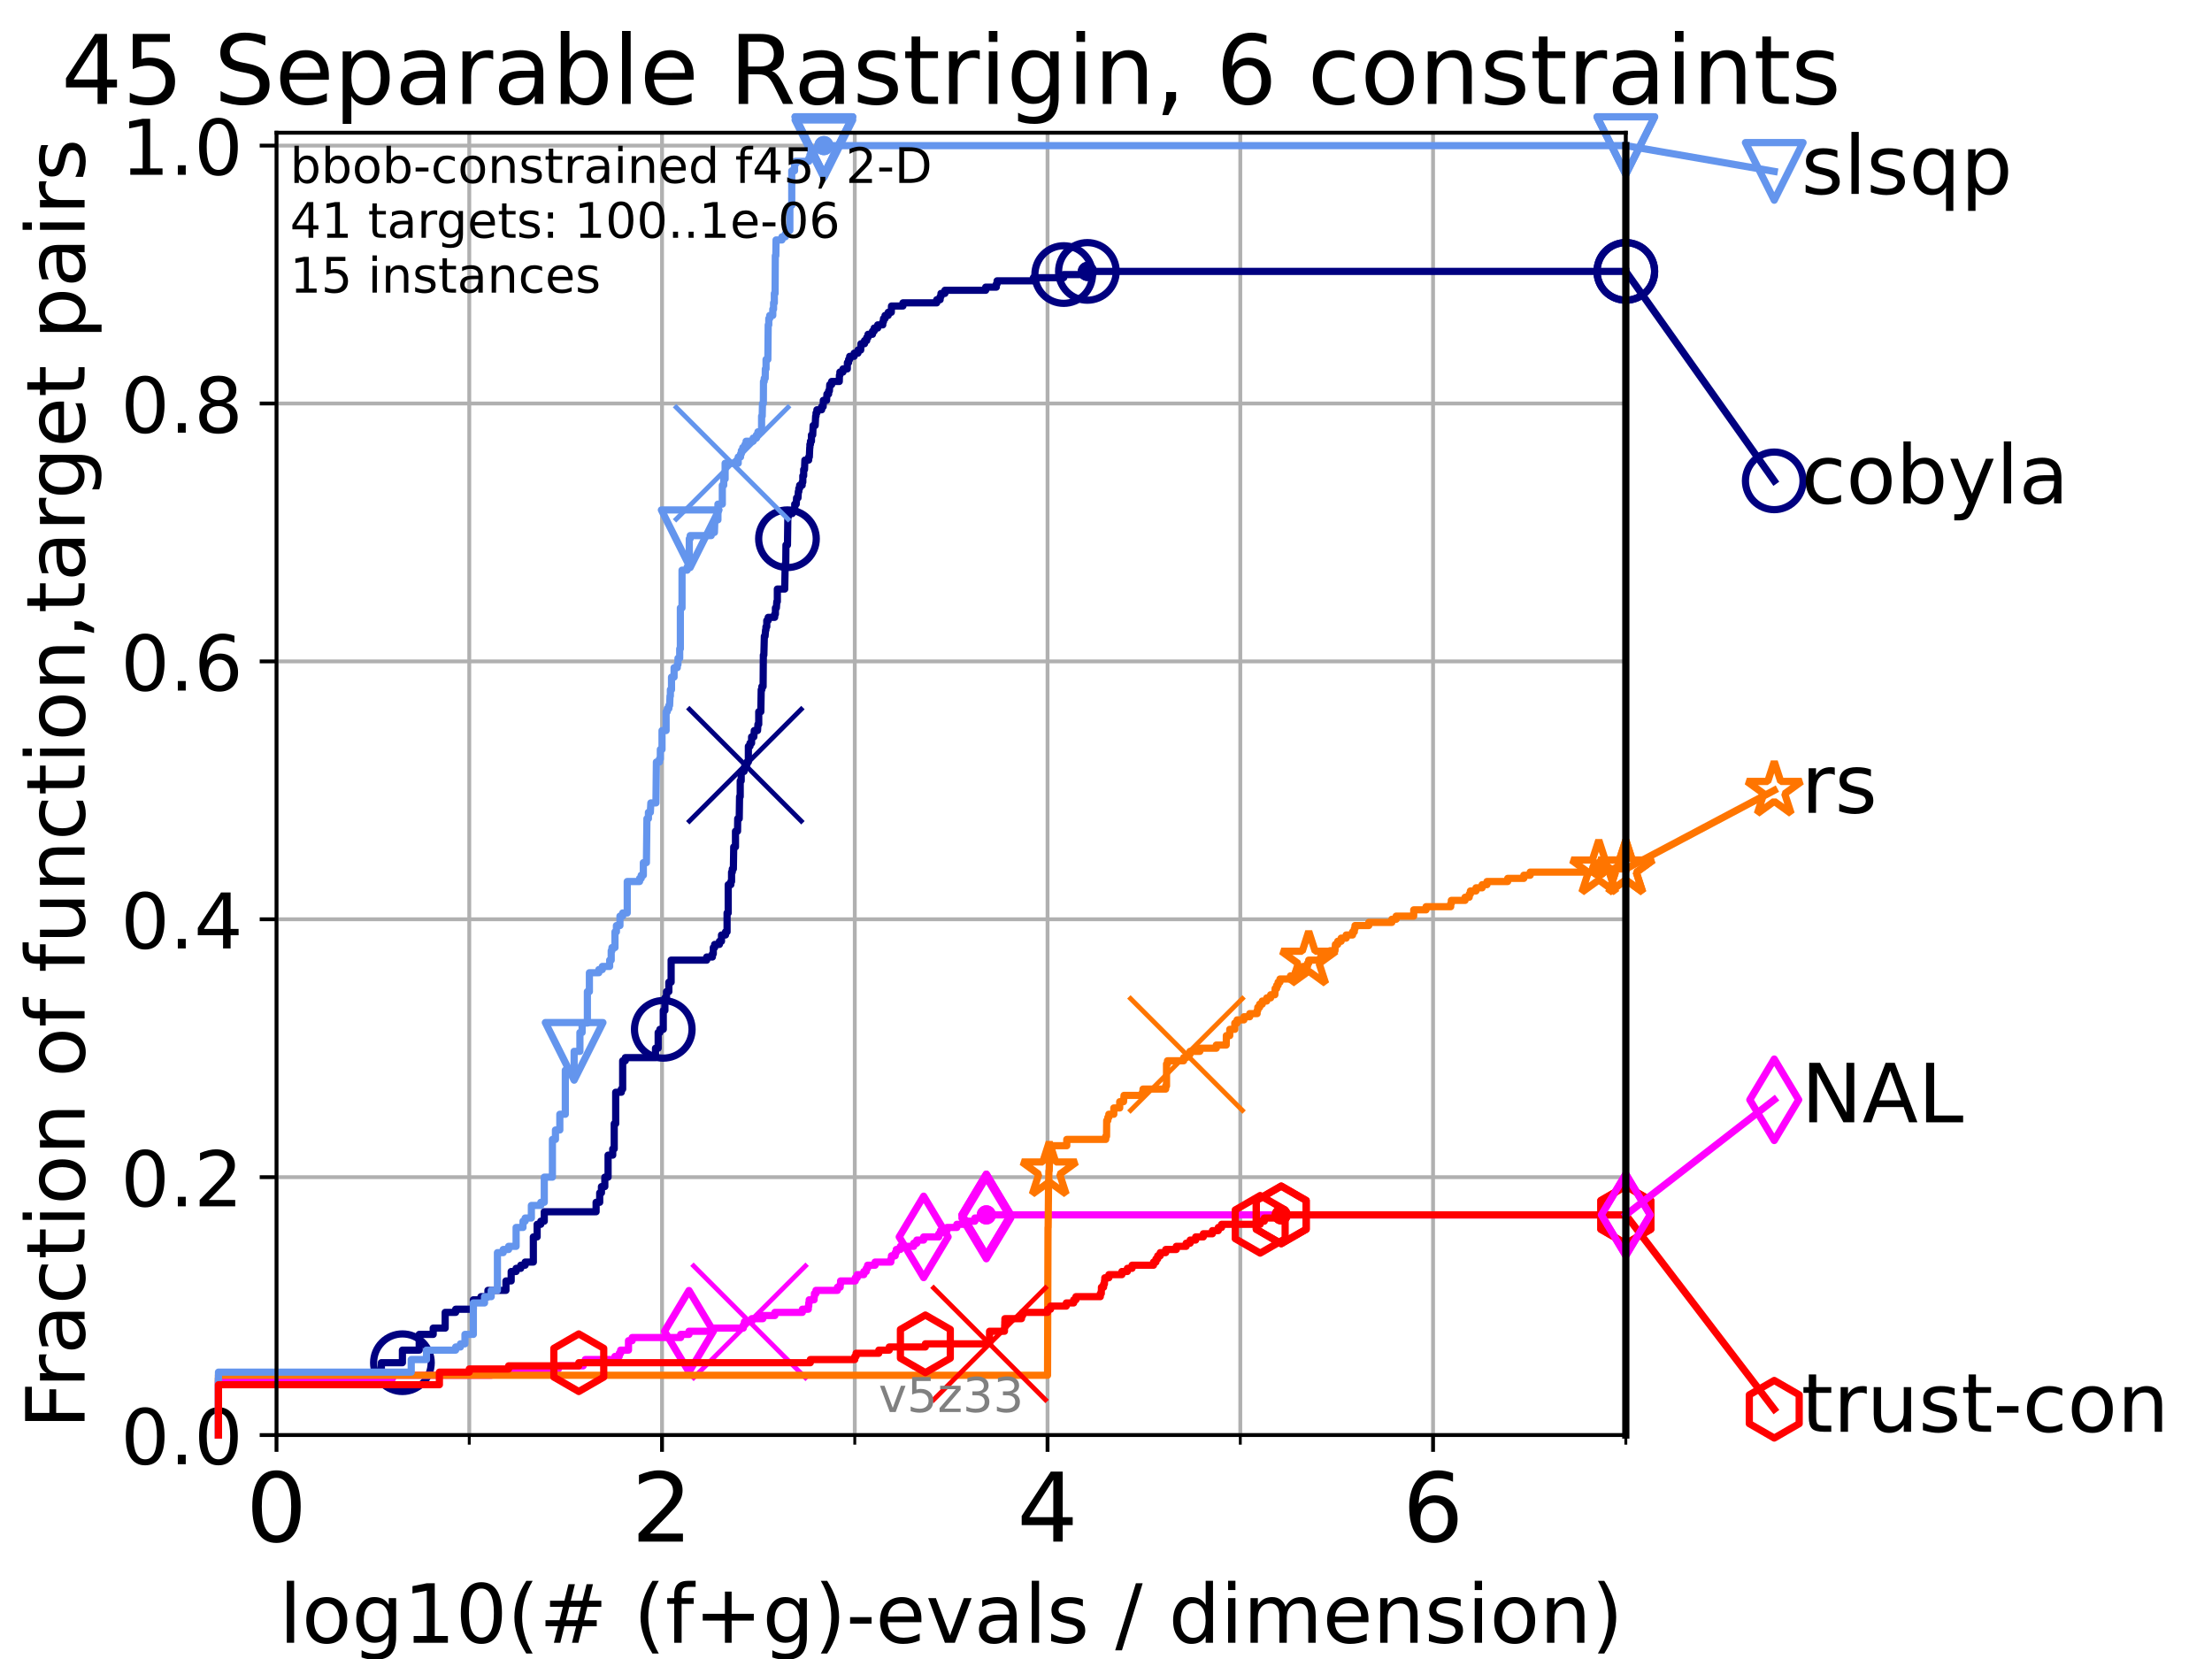 <?xml version="1.0" encoding="utf-8" standalone="no"?>
<!DOCTYPE svg PUBLIC "-//W3C//DTD SVG 1.1//EN"
  "http://www.w3.org/Graphics/SVG/1.1/DTD/svg11.dtd">
<!-- Created with matplotlib (https://matplotlib.org/) -->
<svg height="345.6pt" version="1.1" viewBox="0 0 460.8 345.6" width="460.8pt" xmlns="http://www.w3.org/2000/svg" xmlns:xlink="http://www.w3.org/1999/xlink">
 <defs>
  <style type="text/css">*{stroke-linecap:butt;stroke-linejoin:round;}</style>
 </defs>
 <g id="figure_1">
  <g id="patch_1">
   <path d="M 0 345.6 
L 460.8 345.6 
L 460.8 0 
L 0 0 
z
" style="fill:#ffffff;"/>
  </g>
  <g id="axes_1">
   <g id="patch_2">
    <path d="M 57.6 298.944 
L 338.688 298.944 
L 338.688 27.648 
L 57.6 27.648 
z
" style="fill:#ffffff;"/>
   </g>
   <g id="matplotlib.axis_1">
    <g id="xtick_1">
     <g id="line2d_1">
      <path clip-path="url(#pdbe917f70b)" d="M 57.6 298.944 
L 57.6 27.648 
" style="fill:none;stroke:#b0b0b0;stroke-linecap:square;stroke-width:0.8;"/>
     </g>
     <g id="line2d_2">
      <defs>
       <path d="M 0 0 
L 0 3.5 
" id="m5730bc5c41" style="stroke:#000000;stroke-width:0.8;"/>
      </defs>
      <g>
       <use style="stroke:#000000;stroke-width:0.8;" x="57.6" xlink:href="#m5730bc5c41" y="298.944"/>
      </g>
     </g>
     <g id="text_1">
      <!-- 0 -->
      <g transform="translate(51.237 321.141)scale(0.2 -0.2)">
       <defs>
        <path d="M 31.781 66.406 
Q 24.172 66.406 20.328 58.906 
Q 16.5 51.422 16.5 36.375 
Q 16.5 21.391 20.328 13.891 
Q 24.172 6.391 31.781 6.391 
Q 39.453 6.391 43.281 13.891 
Q 47.125 21.391 47.125 36.375 
Q 47.125 51.422 43.281 58.906 
Q 39.453 66.406 31.781 66.406 
z
M 31.781 74.219 
Q 44.047 74.219 50.516 64.516 
Q 56.984 54.828 56.984 36.375 
Q 56.984 17.969 50.516 8.266 
Q 44.047 -1.422 31.781 -1.422 
Q 19.531 -1.422 13.062 8.266 
Q 6.594 17.969 6.594 36.375 
Q 6.594 54.828 13.062 64.516 
Q 19.531 74.219 31.781 74.219 
z
" id="DejaVuSans-48"/>
       </defs>
       <use xlink:href="#DejaVuSans-48"/>
      </g>
     </g>
    </g>
    <g id="xtick_2">
     <g id="line2d_3">
      <path clip-path="url(#pdbe917f70b)" d="M 137.911 298.944 
L 137.911 27.648 
" style="fill:none;stroke:#b0b0b0;stroke-linecap:square;stroke-width:0.8;"/>
     </g>
     <g id="line2d_4">
      <g>
       <use style="stroke:#000000;stroke-width:0.8;" x="137.911" xlink:href="#m5730bc5c41" y="298.944"/>
      </g>
     </g>
     <g id="text_2">
      <!-- 2 -->
      <g transform="translate(131.548 321.141)scale(0.2 -0.2)">
       <defs>
        <path d="M 19.188 8.297 
L 53.609 8.297 
L 53.609 0 
L 7.328 0 
L 7.328 8.297 
Q 12.938 14.109 22.625 23.891 
Q 32.328 33.688 34.812 36.531 
Q 39.547 41.844 41.422 45.531 
Q 43.312 49.219 43.312 52.781 
Q 43.312 58.594 39.234 62.25 
Q 35.156 65.922 28.609 65.922 
Q 23.969 65.922 18.812 64.312 
Q 13.672 62.703 7.812 59.422 
L 7.812 69.391 
Q 13.766 71.781 18.938 73 
Q 24.125 74.219 28.422 74.219 
Q 39.75 74.219 46.484 68.547 
Q 53.219 62.891 53.219 53.422 
Q 53.219 48.922 51.531 44.891 
Q 49.859 40.875 45.406 35.406 
Q 44.188 33.984 37.641 27.219 
Q 31.109 20.453 19.188 8.297 
z
" id="DejaVuSans-50"/>
       </defs>
       <use xlink:href="#DejaVuSans-50"/>
      </g>
     </g>
    </g>
    <g id="xtick_3">
     <g id="line2d_5">
      <path clip-path="url(#pdbe917f70b)" d="M 218.222 298.944 
L 218.222 27.648 
" style="fill:none;stroke:#b0b0b0;stroke-linecap:square;stroke-width:0.8;"/>
     </g>
     <g id="line2d_6">
      <g>
       <use style="stroke:#000000;stroke-width:0.8;" x="218.222" xlink:href="#m5730bc5c41" y="298.944"/>
      </g>
     </g>
     <g id="text_3">
      <!-- 4 -->
      <g transform="translate(211.859 321.141)scale(0.2 -0.2)">
       <defs>
        <path d="M 37.797 64.312 
L 12.891 25.391 
L 37.797 25.391 
z
M 35.203 72.906 
L 47.609 72.906 
L 47.609 25.391 
L 58.016 25.391 
L 58.016 17.188 
L 47.609 17.188 
L 47.609 0 
L 37.797 0 
L 37.797 17.188 
L 4.891 17.188 
L 4.891 26.703 
z
" id="DejaVuSans-52"/>
       </defs>
       <use xlink:href="#DejaVuSans-52"/>
      </g>
     </g>
    </g>
    <g id="xtick_4">
     <g id="line2d_7">
      <path clip-path="url(#pdbe917f70b)" d="M 298.533 298.944 
L 298.533 27.648 
" style="fill:none;stroke:#b0b0b0;stroke-linecap:square;stroke-width:0.8;"/>
     </g>
     <g id="line2d_8">
      <g>
       <use style="stroke:#000000;stroke-width:0.8;" x="298.533" xlink:href="#m5730bc5c41" y="298.944"/>
      </g>
     </g>
     <g id="text_4">
      <!-- 6 -->
      <g transform="translate(292.17 321.141)scale(0.2 -0.2)">
       <defs>
        <path d="M 33.016 40.375 
Q 26.375 40.375 22.484 35.828 
Q 18.609 31.297 18.609 23.391 
Q 18.609 15.531 22.484 10.953 
Q 26.375 6.391 33.016 6.391 
Q 39.656 6.391 43.531 10.953 
Q 47.406 15.531 47.406 23.391 
Q 47.406 31.297 43.531 35.828 
Q 39.656 40.375 33.016 40.375 
z
M 52.594 71.297 
L 52.594 62.312 
Q 48.875 64.062 45.094 64.984 
Q 41.312 65.922 37.594 65.922 
Q 27.828 65.922 22.672 59.328 
Q 17.531 52.734 16.797 39.406 
Q 19.672 43.656 24.016 45.922 
Q 28.375 48.188 33.594 48.188 
Q 44.578 48.188 50.953 41.516 
Q 57.328 34.859 57.328 23.391 
Q 57.328 12.156 50.688 5.359 
Q 44.047 -1.422 33.016 -1.422 
Q 20.359 -1.422 13.672 8.266 
Q 6.984 17.969 6.984 36.375 
Q 6.984 53.656 15.188 63.938 
Q 23.391 74.219 37.203 74.219 
Q 40.922 74.219 44.703 73.484 
Q 48.484 72.75 52.594 71.297 
z
" id="DejaVuSans-54"/>
       </defs>
       <use xlink:href="#DejaVuSans-54"/>
      </g>
     </g>
    </g>
    <g id="xtick_5">
     <g id="line2d_9">
      <path clip-path="url(#pdbe917f70b)" d="M 97.755 298.944 
L 97.755 27.648 
" style="fill:none;stroke:#b0b0b0;stroke-linecap:square;stroke-width:0.8;"/>
     </g>
     <g id="line2d_10">
      <defs>
       <path d="M 0 0 
L 0 2 
" id="m2e915fa313" style="stroke:#000000;stroke-width:0.6;"/>
      </defs>
      <g>
       <use style="stroke:#000000;stroke-width:0.6;" x="97.755" xlink:href="#m2e915fa313" y="298.944"/>
      </g>
     </g>
    </g>
    <g id="xtick_6">
     <g id="line2d_11">
      <path clip-path="url(#pdbe917f70b)" d="M 178.066 298.944 
L 178.066 27.648 
" style="fill:none;stroke:#b0b0b0;stroke-linecap:square;stroke-width:0.8;"/>
     </g>
     <g id="line2d_12">
      <g>
       <use style="stroke:#000000;stroke-width:0.6;" x="178.066" xlink:href="#m2e915fa313" y="298.944"/>
      </g>
     </g>
    </g>
    <g id="xtick_7">
     <g id="line2d_13">
      <path clip-path="url(#pdbe917f70b)" d="M 258.377 298.944 
L 258.377 27.648 
" style="fill:none;stroke:#b0b0b0;stroke-linecap:square;stroke-width:0.8;"/>
     </g>
     <g id="line2d_14">
      <g>
       <use style="stroke:#000000;stroke-width:0.6;" x="258.377" xlink:href="#m2e915fa313" y="298.944"/>
      </g>
     </g>
    </g>
    <g id="xtick_8">
     <g id="line2d_15">
      <path clip-path="url(#pdbe917f70b)" d="M 338.688 298.944 
L 338.688 27.648 
" style="fill:none;stroke:#b0b0b0;stroke-linecap:square;stroke-width:0.8;"/>
     </g>
     <g id="line2d_16">
      <g>
       <use style="stroke:#000000;stroke-width:0.6;" x="338.688" xlink:href="#m2e915fa313" y="298.944"/>
      </g>
     </g>
    </g>
    <g id="text_5">
     <!-- log10(# (f+g)-evals / dimension) -->
     <g transform="translate(58.145 342.218)scale(0.17 -0.17)">
      <defs>
       <path d="M 9.422 75.984 
L 18.406 75.984 
L 18.406 0 
L 9.422 0 
z
" id="DejaVuSans-108"/>
       <path d="M 30.609 48.391 
Q 23.391 48.391 19.188 42.75 
Q 14.984 37.109 14.984 27.297 
Q 14.984 17.484 19.156 11.844 
Q 23.344 6.203 30.609 6.203 
Q 37.797 6.203 41.984 11.859 
Q 46.188 17.531 46.188 27.297 
Q 46.188 37.016 41.984 42.703 
Q 37.797 48.391 30.609 48.391 
z
M 30.609 56 
Q 42.328 56 49.016 48.375 
Q 55.719 40.766 55.719 27.297 
Q 55.719 13.875 49.016 6.219 
Q 42.328 -1.422 30.609 -1.422 
Q 18.844 -1.422 12.172 6.219 
Q 5.516 13.875 5.516 27.297 
Q 5.516 40.766 12.172 48.375 
Q 18.844 56 30.609 56 
z
" id="DejaVuSans-111"/>
       <path d="M 45.406 27.984 
Q 45.406 37.75 41.375 43.109 
Q 37.359 48.484 30.078 48.484 
Q 22.859 48.484 18.828 43.109 
Q 14.797 37.75 14.797 27.984 
Q 14.797 18.266 18.828 12.891 
Q 22.859 7.516 30.078 7.516 
Q 37.359 7.516 41.375 12.891 
Q 45.406 18.266 45.406 27.984 
z
M 54.391 6.781 
Q 54.391 -7.172 48.188 -13.984 
Q 42 -20.797 29.203 -20.797 
Q 24.469 -20.797 20.266 -20.094 
Q 16.062 -19.391 12.109 -17.922 
L 12.109 -9.188 
Q 16.062 -11.328 19.922 -12.344 
Q 23.781 -13.375 27.781 -13.375 
Q 36.625 -13.375 41.016 -8.766 
Q 45.406 -4.156 45.406 5.172 
L 45.406 9.625 
Q 42.625 4.781 38.281 2.391 
Q 33.938 0 27.875 0 
Q 17.828 0 11.672 7.656 
Q 5.516 15.328 5.516 27.984 
Q 5.516 40.672 11.672 48.328 
Q 17.828 56 27.875 56 
Q 33.938 56 38.281 53.609 
Q 42.625 51.219 45.406 46.391 
L 45.406 54.688 
L 54.391 54.688 
z
" id="DejaVuSans-103"/>
       <path d="M 12.406 8.297 
L 28.516 8.297 
L 28.516 63.922 
L 10.984 60.406 
L 10.984 69.391 
L 28.422 72.906 
L 38.281 72.906 
L 38.281 8.297 
L 54.391 8.297 
L 54.391 0 
L 12.406 0 
z
" id="DejaVuSans-49"/>
       <path d="M 31 75.875 
Q 24.469 64.656 21.281 53.656 
Q 18.109 42.672 18.109 31.391 
Q 18.109 20.125 21.312 9.062 
Q 24.516 -2 31 -13.188 
L 23.188 -13.188 
Q 15.875 -1.703 12.234 9.375 
Q 8.594 20.453 8.594 31.391 
Q 8.594 42.281 12.203 53.312 
Q 15.828 64.359 23.188 75.875 
z
" id="DejaVuSans-40"/>
       <path d="M 51.125 44 
L 36.922 44 
L 32.812 27.688 
L 47.125 27.688 
z
M 43.797 71.781 
L 38.719 51.516 
L 52.984 51.516 
L 58.109 71.781 
L 65.922 71.781 
L 60.891 51.516 
L 76.125 51.516 
L 76.125 44 
L 58.984 44 
L 54.984 27.688 
L 70.516 27.688 
L 70.516 20.219 
L 53.078 20.219 
L 48 0 
L 40.188 0 
L 45.219 20.219 
L 30.906 20.219 
L 25.875 0 
L 18.016 0 
L 23.094 20.219 
L 7.719 20.219 
L 7.719 27.688 
L 24.906 27.688 
L 29 44 
L 13.281 44 
L 13.281 51.516 
L 30.906 51.516 
L 35.891 71.781 
z
" id="DejaVuSans-35"/>
       <path id="DejaVuSans-32"/>
       <path d="M 37.109 75.984 
L 37.109 68.5 
L 28.516 68.5 
Q 23.688 68.5 21.797 66.547 
Q 19.922 64.594 19.922 59.516 
L 19.922 54.688 
L 34.719 54.688 
L 34.719 47.703 
L 19.922 47.703 
L 19.922 0 
L 10.891 0 
L 10.891 47.703 
L 2.297 47.703 
L 2.297 54.688 
L 10.891 54.688 
L 10.891 58.5 
Q 10.891 67.625 15.141 71.797 
Q 19.391 75.984 28.609 75.984 
z
" id="DejaVuSans-102"/>
       <path d="M 46 62.703 
L 46 35.5 
L 73.188 35.5 
L 73.188 27.203 
L 46 27.203 
L 46 0 
L 37.797 0 
L 37.797 27.203 
L 10.594 27.203 
L 10.594 35.5 
L 37.797 35.5 
L 37.797 62.703 
z
" id="DejaVuSans-43"/>
       <path d="M 8.016 75.875 
L 15.828 75.875 
Q 23.141 64.359 26.781 53.312 
Q 30.422 42.281 30.422 31.391 
Q 30.422 20.453 26.781 9.375 
Q 23.141 -1.703 15.828 -13.188 
L 8.016 -13.188 
Q 14.5 -2 17.703 9.062 
Q 20.906 20.125 20.906 31.391 
Q 20.906 42.672 17.703 53.656 
Q 14.5 64.656 8.016 75.875 
z
" id="DejaVuSans-41"/>
       <path d="M 4.891 31.391 
L 31.203 31.391 
L 31.203 23.391 
L 4.891 23.391 
z
" id="DejaVuSans-45"/>
       <path d="M 56.203 29.594 
L 56.203 25.203 
L 14.891 25.203 
Q 15.484 15.922 20.484 11.062 
Q 25.484 6.203 34.422 6.203 
Q 39.594 6.203 44.453 7.469 
Q 49.312 8.734 54.109 11.281 
L 54.109 2.781 
Q 49.266 0.734 44.188 -0.344 
Q 39.109 -1.422 33.891 -1.422 
Q 20.797 -1.422 13.156 6.188 
Q 5.516 13.812 5.516 26.812 
Q 5.516 40.234 12.766 48.109 
Q 20.016 56 32.328 56 
Q 43.359 56 49.781 48.891 
Q 56.203 41.797 56.203 29.594 
z
M 47.219 32.234 
Q 47.125 39.594 43.094 43.984 
Q 39.062 48.391 32.422 48.391 
Q 24.906 48.391 20.391 44.141 
Q 15.875 39.891 15.188 32.172 
z
" id="DejaVuSans-101"/>
       <path d="M 2.984 54.688 
L 12.5 54.688 
L 29.594 8.797 
L 46.688 54.688 
L 56.203 54.688 
L 35.688 0 
L 23.484 0 
z
" id="DejaVuSans-118"/>
       <path d="M 34.281 27.484 
Q 23.391 27.484 19.188 25 
Q 14.984 22.516 14.984 16.5 
Q 14.984 11.719 18.141 8.906 
Q 21.297 6.109 26.703 6.109 
Q 34.188 6.109 38.703 11.406 
Q 43.219 16.703 43.219 25.484 
L 43.219 27.484 
z
M 52.203 31.203 
L 52.203 0 
L 43.219 0 
L 43.219 8.297 
Q 40.141 3.328 35.547 0.953 
Q 30.953 -1.422 24.312 -1.422 
Q 15.922 -1.422 10.953 3.297 
Q 6 8.016 6 15.922 
Q 6 25.141 12.172 29.828 
Q 18.359 34.516 30.609 34.516 
L 43.219 34.516 
L 43.219 35.406 
Q 43.219 41.609 39.141 45 
Q 35.062 48.391 27.688 48.391 
Q 23 48.391 18.547 47.266 
Q 14.109 46.141 10.016 43.891 
L 10.016 52.203 
Q 14.938 54.109 19.578 55.047 
Q 24.219 56 28.609 56 
Q 40.484 56 46.344 49.844 
Q 52.203 43.703 52.203 31.203 
z
" id="DejaVuSans-97"/>
       <path d="M 44.281 53.078 
L 44.281 44.578 
Q 40.484 46.531 36.375 47.5 
Q 32.281 48.484 27.875 48.484 
Q 21.188 48.484 17.844 46.438 
Q 14.5 44.391 14.5 40.281 
Q 14.5 37.156 16.891 35.375 
Q 19.281 33.594 26.516 31.984 
L 29.594 31.297 
Q 39.156 29.25 43.188 25.516 
Q 47.219 21.781 47.219 15.094 
Q 47.219 7.469 41.188 3.016 
Q 35.156 -1.422 24.609 -1.422 
Q 20.219 -1.422 15.453 -0.562 
Q 10.688 0.297 5.422 2 
L 5.422 11.281 
Q 10.406 8.688 15.234 7.391 
Q 20.062 6.109 24.812 6.109 
Q 31.156 6.109 34.562 8.281 
Q 37.984 10.453 37.984 14.406 
Q 37.984 18.062 35.516 20.016 
Q 33.062 21.969 24.703 23.781 
L 21.578 24.516 
Q 13.234 26.266 9.516 29.906 
Q 5.812 33.547 5.812 39.891 
Q 5.812 47.609 11.281 51.797 
Q 16.75 56 26.812 56 
Q 31.781 56 36.172 55.266 
Q 40.578 54.547 44.281 53.078 
z
" id="DejaVuSans-115"/>
       <path d="M 25.391 72.906 
L 33.688 72.906 
L 8.297 -9.281 
L 0 -9.281 
z
" id="DejaVuSans-47"/>
       <path d="M 45.406 46.391 
L 45.406 75.984 
L 54.391 75.984 
L 54.391 0 
L 45.406 0 
L 45.406 8.203 
Q 42.578 3.328 38.25 0.953 
Q 33.938 -1.422 27.875 -1.422 
Q 17.969 -1.422 11.734 6.484 
Q 5.516 14.406 5.516 27.297 
Q 5.516 40.188 11.734 48.094 
Q 17.969 56 27.875 56 
Q 33.938 56 38.25 53.625 
Q 42.578 51.266 45.406 46.391 
z
M 14.797 27.297 
Q 14.797 17.391 18.875 11.75 
Q 22.953 6.109 30.078 6.109 
Q 37.203 6.109 41.297 11.75 
Q 45.406 17.391 45.406 27.297 
Q 45.406 37.203 41.297 42.844 
Q 37.203 48.484 30.078 48.484 
Q 22.953 48.484 18.875 42.844 
Q 14.797 37.203 14.797 27.297 
z
" id="DejaVuSans-100"/>
       <path d="M 9.422 54.688 
L 18.406 54.688 
L 18.406 0 
L 9.422 0 
z
M 9.422 75.984 
L 18.406 75.984 
L 18.406 64.594 
L 9.422 64.594 
z
" id="DejaVuSans-105"/>
       <path d="M 52 44.188 
Q 55.375 50.25 60.062 53.125 
Q 64.75 56 71.094 56 
Q 79.641 56 84.281 50.016 
Q 88.922 44.047 88.922 33.016 
L 88.922 0 
L 79.891 0 
L 79.891 32.719 
Q 79.891 40.578 77.094 44.375 
Q 74.312 48.188 68.609 48.188 
Q 61.625 48.188 57.562 43.547 
Q 53.516 38.922 53.516 30.906 
L 53.516 0 
L 44.484 0 
L 44.484 32.719 
Q 44.484 40.625 41.703 44.406 
Q 38.922 48.188 33.109 48.188 
Q 26.219 48.188 22.156 43.531 
Q 18.109 38.875 18.109 30.906 
L 18.109 0 
L 9.078 0 
L 9.078 54.688 
L 18.109 54.688 
L 18.109 46.188 
Q 21.188 51.219 25.484 53.609 
Q 29.781 56 35.688 56 
Q 41.656 56 45.828 52.969 
Q 50 49.953 52 44.188 
z
" id="DejaVuSans-109"/>
       <path d="M 54.891 33.016 
L 54.891 0 
L 45.906 0 
L 45.906 32.719 
Q 45.906 40.484 42.875 44.328 
Q 39.844 48.188 33.797 48.188 
Q 26.516 48.188 22.312 43.547 
Q 18.109 38.922 18.109 30.906 
L 18.109 0 
L 9.078 0 
L 9.078 54.688 
L 18.109 54.688 
L 18.109 46.188 
Q 21.344 51.125 25.703 53.562 
Q 30.078 56 35.797 56 
Q 45.219 56 50.047 50.172 
Q 54.891 44.344 54.891 33.016 
z
" id="DejaVuSans-110"/>
      </defs>
      <use xlink:href="#DejaVuSans-108"/>
      <use x="27.783" xlink:href="#DejaVuSans-111"/>
      <use x="88.965" xlink:href="#DejaVuSans-103"/>
      <use x="152.441" xlink:href="#DejaVuSans-49"/>
      <use x="216.064" xlink:href="#DejaVuSans-48"/>
      <use x="279.688" xlink:href="#DejaVuSans-40"/>
      <use x="318.701" xlink:href="#DejaVuSans-35"/>
      <use x="402.49" xlink:href="#DejaVuSans-32"/>
      <use x="434.277" xlink:href="#DejaVuSans-40"/>
      <use x="473.291" xlink:href="#DejaVuSans-102"/>
      <use x="508.496" xlink:href="#DejaVuSans-43"/>
      <use x="592.285" xlink:href="#DejaVuSans-103"/>
      <use x="655.762" xlink:href="#DejaVuSans-41"/>
      <use x="694.775" xlink:href="#DejaVuSans-45"/>
      <use x="730.859" xlink:href="#DejaVuSans-101"/>
      <use x="792.383" xlink:href="#DejaVuSans-118"/>
      <use x="851.562" xlink:href="#DejaVuSans-97"/>
      <use x="912.842" xlink:href="#DejaVuSans-108"/>
      <use x="940.625" xlink:href="#DejaVuSans-115"/>
      <use x="992.725" xlink:href="#DejaVuSans-32"/>
      <use x="1024.512" xlink:href="#DejaVuSans-47"/>
      <use x="1058.203" xlink:href="#DejaVuSans-32"/>
      <use x="1089.99" xlink:href="#DejaVuSans-100"/>
      <use x="1153.467" xlink:href="#DejaVuSans-105"/>
      <use x="1181.25" xlink:href="#DejaVuSans-109"/>
      <use x="1278.662" xlink:href="#DejaVuSans-101"/>
      <use x="1340.186" xlink:href="#DejaVuSans-110"/>
      <use x="1403.564" xlink:href="#DejaVuSans-115"/>
      <use x="1455.664" xlink:href="#DejaVuSans-105"/>
      <use x="1483.447" xlink:href="#DejaVuSans-111"/>
      <use x="1544.629" xlink:href="#DejaVuSans-110"/>
      <use x="1608.008" xlink:href="#DejaVuSans-41"/>
     </g>
    </g>
   </g>
   <g id="matplotlib.axis_2">
    <g id="ytick_1">
     <g id="line2d_17">
      <path clip-path="url(#pdbe917f70b)" d="M 57.6 298.944 
L 338.688 298.944 
" style="fill:none;stroke:#b0b0b0;stroke-linecap:square;stroke-width:0.8;"/>
     </g>
     <g id="line2d_18">
      <defs>
       <path d="M 0 0 
L -3.5 0 
" id="m3d651591b6" style="stroke:#000000;stroke-width:0.8;"/>
      </defs>
      <g>
       <use style="stroke:#000000;stroke-width:0.8;" x="57.6" xlink:href="#m3d651591b6" y="298.944"/>
      </g>
     </g>
     <g id="text_6">
      <!-- 0.0 -->
      <g transform="translate(25.155 305.023)scale(0.16 -0.16)">
       <defs>
        <path d="M 10.688 12.406 
L 21 12.406 
L 21 0 
L 10.688 0 
z
" id="DejaVuSans-46"/>
       </defs>
       <use xlink:href="#DejaVuSans-48"/>
       <use x="63.623" xlink:href="#DejaVuSans-46"/>
       <use x="95.41" xlink:href="#DejaVuSans-48"/>
      </g>
     </g>
    </g>
    <g id="ytick_2">
     <g id="line2d_19">
      <path clip-path="url(#pdbe917f70b)" d="M 57.6 245.222 
L 338.688 245.222 
" style="fill:none;stroke:#b0b0b0;stroke-linecap:square;stroke-width:0.8;"/>
     </g>
     <g id="line2d_20">
      <g>
       <use style="stroke:#000000;stroke-width:0.8;" x="57.6" xlink:href="#m3d651591b6" y="245.222"/>
      </g>
     </g>
     <g id="text_7">
      <!-- 0.2 -->
      <g transform="translate(25.155 251.301)scale(0.16 -0.16)">
       <use xlink:href="#DejaVuSans-48"/>
       <use x="63.623" xlink:href="#DejaVuSans-46"/>
       <use x="95.41" xlink:href="#DejaVuSans-50"/>
      </g>
     </g>
    </g>
    <g id="ytick_3">
     <g id="line2d_21">
      <path clip-path="url(#pdbe917f70b)" d="M 57.6 191.5 
L 338.688 191.5 
" style="fill:none;stroke:#b0b0b0;stroke-linecap:square;stroke-width:0.8;"/>
     </g>
     <g id="line2d_22">
      <g>
       <use style="stroke:#000000;stroke-width:0.8;" x="57.6" xlink:href="#m3d651591b6" y="191.5"/>
      </g>
     </g>
     <g id="text_8">
      <!-- 0.4 -->
      <g transform="translate(25.155 197.579)scale(0.16 -0.16)">
       <use xlink:href="#DejaVuSans-48"/>
       <use x="63.623" xlink:href="#DejaVuSans-46"/>
       <use x="95.41" xlink:href="#DejaVuSans-52"/>
      </g>
     </g>
    </g>
    <g id="ytick_4">
     <g id="line2d_23">
      <path clip-path="url(#pdbe917f70b)" d="M 57.6 137.778 
L 338.688 137.778 
" style="fill:none;stroke:#b0b0b0;stroke-linecap:square;stroke-width:0.8;"/>
     </g>
     <g id="line2d_24">
      <g>
       <use style="stroke:#000000;stroke-width:0.8;" x="57.6" xlink:href="#m3d651591b6" y="137.778"/>
      </g>
     </g>
     <g id="text_9">
      <!-- 0.6 -->
      <g transform="translate(25.155 143.857)scale(0.16 -0.16)">
       <use xlink:href="#DejaVuSans-48"/>
       <use x="63.623" xlink:href="#DejaVuSans-46"/>
       <use x="95.41" xlink:href="#DejaVuSans-54"/>
      </g>
     </g>
    </g>
    <g id="ytick_5">
     <g id="line2d_25">
      <path clip-path="url(#pdbe917f70b)" d="M 57.6 84.056 
L 338.688 84.056 
" style="fill:none;stroke:#b0b0b0;stroke-linecap:square;stroke-width:0.8;"/>
     </g>
     <g id="line2d_26">
      <g>
       <use style="stroke:#000000;stroke-width:0.8;" x="57.6" xlink:href="#m3d651591b6" y="84.056"/>
      </g>
     </g>
     <g id="text_10">
      <!-- 0.8 -->
      <g transform="translate(25.155 90.135)scale(0.16 -0.16)">
       <defs>
        <path d="M 31.781 34.625 
Q 24.75 34.625 20.719 30.859 
Q 16.703 27.094 16.703 20.516 
Q 16.703 13.922 20.719 10.156 
Q 24.75 6.391 31.781 6.391 
Q 38.812 6.391 42.859 10.172 
Q 46.922 13.969 46.922 20.516 
Q 46.922 27.094 42.891 30.859 
Q 38.875 34.625 31.781 34.625 
z
M 21.922 38.812 
Q 15.578 40.375 12.031 44.719 
Q 8.5 49.078 8.5 55.328 
Q 8.5 64.062 14.719 69.141 
Q 20.953 74.219 31.781 74.219 
Q 42.672 74.219 48.875 69.141 
Q 55.078 64.062 55.078 55.328 
Q 55.078 49.078 51.531 44.719 
Q 48 40.375 41.703 38.812 
Q 48.828 37.156 52.797 32.312 
Q 56.781 27.484 56.781 20.516 
Q 56.781 9.906 50.312 4.234 
Q 43.844 -1.422 31.781 -1.422 
Q 19.734 -1.422 13.25 4.234 
Q 6.781 9.906 6.781 20.516 
Q 6.781 27.484 10.781 32.312 
Q 14.797 37.156 21.922 38.812 
z
M 18.312 54.391 
Q 18.312 48.734 21.844 45.562 
Q 25.391 42.391 31.781 42.391 
Q 38.141 42.391 41.719 45.562 
Q 45.312 48.734 45.312 54.391 
Q 45.312 60.062 41.719 63.234 
Q 38.141 66.406 31.781 66.406 
Q 25.391 66.406 21.844 63.234 
Q 18.312 60.062 18.312 54.391 
z
" id="DejaVuSans-56"/>
       </defs>
       <use xlink:href="#DejaVuSans-48"/>
       <use x="63.623" xlink:href="#DejaVuSans-46"/>
       <use x="95.41" xlink:href="#DejaVuSans-56"/>
      </g>
     </g>
    </g>
    <g id="ytick_6">
     <g id="line2d_27">
      <path clip-path="url(#pdbe917f70b)" d="M 57.6 30.334 
L 338.688 30.334 
" style="fill:none;stroke:#b0b0b0;stroke-linecap:square;stroke-width:0.8;"/>
     </g>
     <g id="line2d_28">
      <g>
       <use style="stroke:#000000;stroke-width:0.8;" x="57.6" xlink:href="#m3d651591b6" y="30.334"/>
      </g>
     </g>
     <g id="text_11">
      <!-- 1.0 -->
      <g transform="translate(25.155 36.413)scale(0.16 -0.16)">
       <use xlink:href="#DejaVuSans-49"/>
       <use x="63.623" xlink:href="#DejaVuSans-46"/>
       <use x="95.41" xlink:href="#DejaVuSans-48"/>
      </g>
     </g>
    </g>
    <g id="text_12">
     <!-- Fraction of function,target pairs -->
     <g transform="translate(17.62 297.681)rotate(-90)scale(0.17 -0.17)">
      <defs>
       <path d="M 9.812 72.906 
L 51.703 72.906 
L 51.703 64.594 
L 19.672 64.594 
L 19.672 43.109 
L 48.578 43.109 
L 48.578 34.812 
L 19.672 34.812 
L 19.672 0 
L 9.812 0 
z
" id="DejaVuSans-70"/>
       <path d="M 41.109 46.297 
Q 39.594 47.172 37.812 47.578 
Q 36.031 48 33.891 48 
Q 26.266 48 22.188 43.047 
Q 18.109 38.094 18.109 28.812 
L 18.109 0 
L 9.078 0 
L 9.078 54.688 
L 18.109 54.688 
L 18.109 46.188 
Q 20.953 51.172 25.484 53.578 
Q 30.031 56 36.531 56 
Q 37.453 56 38.578 55.875 
Q 39.703 55.766 41.062 55.516 
z
" id="DejaVuSans-114"/>
       <path d="M 48.781 52.594 
L 48.781 44.188 
Q 44.969 46.297 41.141 47.344 
Q 37.312 48.391 33.406 48.391 
Q 24.656 48.391 19.812 42.844 
Q 14.984 37.312 14.984 27.297 
Q 14.984 17.281 19.812 11.734 
Q 24.656 6.203 33.406 6.203 
Q 37.312 6.203 41.141 7.25 
Q 44.969 8.297 48.781 10.406 
L 48.781 2.094 
Q 45.016 0.344 40.984 -0.531 
Q 36.969 -1.422 32.422 -1.422 
Q 20.062 -1.422 12.781 6.344 
Q 5.516 14.109 5.516 27.297 
Q 5.516 40.672 12.859 48.328 
Q 20.219 56 33.016 56 
Q 37.156 56 41.109 55.141 
Q 45.062 54.297 48.781 52.594 
z
" id="DejaVuSans-99"/>
       <path d="M 18.312 70.219 
L 18.312 54.688 
L 36.812 54.688 
L 36.812 47.703 
L 18.312 47.703 
L 18.312 18.016 
Q 18.312 11.328 20.141 9.422 
Q 21.969 7.516 27.594 7.516 
L 36.812 7.516 
L 36.812 0 
L 27.594 0 
Q 17.188 0 13.234 3.875 
Q 9.281 7.766 9.281 18.016 
L 9.281 47.703 
L 2.688 47.703 
L 2.688 54.688 
L 9.281 54.688 
L 9.281 70.219 
z
" id="DejaVuSans-116"/>
       <path d="M 8.5 21.578 
L 8.5 54.688 
L 17.484 54.688 
L 17.484 21.922 
Q 17.484 14.156 20.5 10.266 
Q 23.531 6.391 29.594 6.391 
Q 36.859 6.391 41.078 11.031 
Q 45.312 15.672 45.312 23.688 
L 45.312 54.688 
L 54.297 54.688 
L 54.297 0 
L 45.312 0 
L 45.312 8.406 
Q 42.047 3.422 37.719 1 
Q 33.406 -1.422 27.688 -1.422 
Q 18.266 -1.422 13.375 4.438 
Q 8.5 10.297 8.5 21.578 
z
M 31.109 56 
z
" id="DejaVuSans-117"/>
       <path d="M 11.719 12.406 
L 22.016 12.406 
L 22.016 4 
L 14.016 -11.625 
L 7.719 -11.625 
L 11.719 4 
z
" id="DejaVuSans-44"/>
       <path d="M 18.109 8.203 
L 18.109 -20.797 
L 9.078 -20.797 
L 9.078 54.688 
L 18.109 54.688 
L 18.109 46.391 
Q 20.953 51.266 25.266 53.625 
Q 29.594 56 35.594 56 
Q 45.562 56 51.781 48.094 
Q 58.016 40.188 58.016 27.297 
Q 58.016 14.406 51.781 6.484 
Q 45.562 -1.422 35.594 -1.422 
Q 29.594 -1.422 25.266 0.953 
Q 20.953 3.328 18.109 8.203 
z
M 48.688 27.297 
Q 48.688 37.203 44.609 42.844 
Q 40.531 48.484 33.406 48.484 
Q 26.266 48.484 22.188 42.844 
Q 18.109 37.203 18.109 27.297 
Q 18.109 17.391 22.188 11.75 
Q 26.266 6.109 33.406 6.109 
Q 40.531 6.109 44.609 11.75 
Q 48.688 17.391 48.688 27.297 
z
" id="DejaVuSans-112"/>
      </defs>
      <use xlink:href="#DejaVuSans-70"/>
      <use x="50.27" xlink:href="#DejaVuSans-114"/>
      <use x="91.383" xlink:href="#DejaVuSans-97"/>
      <use x="152.662" xlink:href="#DejaVuSans-99"/>
      <use x="207.643" xlink:href="#DejaVuSans-116"/>
      <use x="246.852" xlink:href="#DejaVuSans-105"/>
      <use x="274.635" xlink:href="#DejaVuSans-111"/>
      <use x="335.816" xlink:href="#DejaVuSans-110"/>
      <use x="399.195" xlink:href="#DejaVuSans-32"/>
      <use x="430.982" xlink:href="#DejaVuSans-111"/>
      <use x="492.164" xlink:href="#DejaVuSans-102"/>
      <use x="527.369" xlink:href="#DejaVuSans-32"/>
      <use x="559.156" xlink:href="#DejaVuSans-102"/>
      <use x="594.361" xlink:href="#DejaVuSans-117"/>
      <use x="657.74" xlink:href="#DejaVuSans-110"/>
      <use x="721.119" xlink:href="#DejaVuSans-99"/>
      <use x="776.1" xlink:href="#DejaVuSans-116"/>
      <use x="815.309" xlink:href="#DejaVuSans-105"/>
      <use x="843.092" xlink:href="#DejaVuSans-111"/>
      <use x="904.273" xlink:href="#DejaVuSans-110"/>
      <use x="967.652" xlink:href="#DejaVuSans-44"/>
      <use x="999.439" xlink:href="#DejaVuSans-116"/>
      <use x="1038.648" xlink:href="#DejaVuSans-97"/>
      <use x="1099.928" xlink:href="#DejaVuSans-114"/>
      <use x="1139.291" xlink:href="#DejaVuSans-103"/>
      <use x="1202.768" xlink:href="#DejaVuSans-101"/>
      <use x="1264.291" xlink:href="#DejaVuSans-116"/>
      <use x="1303.5" xlink:href="#DejaVuSans-32"/>
      <use x="1335.287" xlink:href="#DejaVuSans-112"/>
      <use x="1398.764" xlink:href="#DejaVuSans-97"/>
      <use x="1460.043" xlink:href="#DejaVuSans-105"/>
      <use x="1487.826" xlink:href="#DejaVuSans-114"/>
      <use x="1528.939" xlink:href="#DejaVuSans-115"/>
     </g>
    </g>
   </g>
   <g id="line2d_29">
    <defs>
     <path d="M 0 1.5 
C 0.398 1.5 0.779 1.342 1.061 1.061 
C 1.342 0.779 1.5 0.398 1.5 0 
C 1.5 -0.398 1.342 -0.779 1.061 -1.061 
C 0.779 -1.342 0.398 -1.5 0 -1.5 
C -0.398 -1.5 -0.779 -1.342 -1.061 -1.061 
C -1.342 -0.779 -1.5 -0.398 -1.5 0 
C -1.5 0.398 -1.342 0.779 -1.061 1.061 
C -0.779 1.342 -0.398 1.5 0 1.5 
z
" id="m6694c898f6" style="stroke:#000080;"/>
    </defs>
    <g>
     <use style="fill:#000080;stroke:#000080;" x="226.526" xlink:href="#m6694c898f6" y="56.54"/>
     <use style="fill:#000080;stroke:#000080;" x="226.526" xlink:href="#m6694c898f6" y="56.54"/>
    </g>
   </g>
   <g id="line2d_30">
    <path d="M 45.512 298.944 
L 45.512 287.151 
L 73.579 287.151 
L 73.579 286.496 
L 79.447 286.496 
L 79.447 283.876 
L 83.83 283.876 
L 83.83 281.255 
L 87.33 281.255 
L 87.33 277.979 
L 90.243 277.979 
L 90.243 276.669 
L 92.738 276.669 
L 92.738 273.393 
L 94.921 273.393 
L 94.921 272.738 
L 98.606 272.738 
L 98.606 270.773 
L 100.193 270.773 
L 100.193 270.118 
L 101.647 270.118 
L 101.647 268.807 
L 105.398 268.807 
L 105.398 266.842 
L 106.489 266.842 
L 106.489 264.876 
L 107.515 264.876 
L 107.515 264.221 
L 108.484 264.221 
L 108.484 263.566 
L 109.402 263.566 
L 109.402 262.911 
L 111.105 262.911 
L 111.105 257.67 
L 111.897 257.67 
L 111.897 255.049 
L 112.656 255.049 
L 112.656 254.394 
L 113.383 254.394 
L 113.383 252.429 
L 124.178 252.429 
L 124.178 250.463 
L 124.928 250.463 
L 124.928 248.498 
L 125.292 248.498 
L 125.292 247.187 
L 125.996 247.187 
L 125.996 245.222 
L 126.674 245.222 
L 126.674 240.636 
L 127.643 240.636 
L 127.643 239.326 
L 127.954 239.326 
L 127.954 234.085 
L 128.26 234.085 
L 128.26 227.533 
L 129.433 227.533 
L 129.433 226.878 
L 129.714 226.878 
L 129.714 220.982 
L 130.264 220.982 
L 130.264 220.326 
L 136.551 220.326 
L 136.551 218.361 
L 137.108 218.361 
L 137.108 215.085 
L 137.469 215.085 
L 137.469 214.43 
L 138.171 214.43 
L 138.171 210.499 
L 138.511 210.499 
L 138.511 207.879 
L 138.845 207.879 
L 138.845 206.568 
L 139.334 206.568 
L 139.334 204.603 
L 139.809 204.603 
L 139.809 200.017 
L 147.216 200.017 
L 147.216 199.362 
L 148.402 199.362 
L 148.402 198.707 
L 148.592 198.707 
L 148.592 197.396 
L 148.873 197.396 
L 148.873 196.741 
L 149.868 196.741 
L 149.868 196.086 
L 150.301 196.086 
L 150.301 194.776 
L 151.138 194.776 
L 151.138 194.121 
L 151.462 194.121 
L 151.462 190.19 
L 151.701 190.19 
L 151.701 184.293 
L 152.246 184.293 
L 152.246 183.638 
L 152.398 183.638 
L 152.398 181.673 
L 152.55 181.673 
L 152.55 181.018 
L 152.774 181.018 
L 152.848 176.432 
L 153.215 176.432 
L 153.215 173.156 
L 153.644 173.156 
L 153.68 170.535 
L 153.995 170.535 
L 154.064 165.949 
L 154.201 165.949 
L 154.201 162.674 
L 154.406 162.674 
L 154.406 160.708 
L 155.005 160.708 
L 155.005 160.053 
L 155.168 160.053 
L 155.168 159.398 
L 155.584 159.398 
L 155.584 158.743 
L 155.898 158.743 
L 155.898 155.467 
L 156.236 155.467 
L 156.236 154.812 
L 156.569 154.812 
L 156.569 153.502 
L 157.041 153.502 
L 157.128 152.191 
L 157.81 152.191 
L 157.893 150.881 
L 158.059 150.881 
L 158.059 148.26 
L 158.493 148.26 
L 158.573 143.674 
L 158.706 143.674 
L 158.706 143.019 
L 158.968 143.019 
L 159.02 136.468 
L 159.124 136.468 
L 159.227 132.537 
L 159.38 132.537 
L 159.482 131.227 
L 159.558 131.227 
L 159.558 130.571 
L 159.733 130.571 
L 159.733 129.261 
L 160.03 129.261 
L 160.03 128.606 
L 161.375 128.606 
L 161.375 127.951 
L 161.533 127.951 
L 161.533 126.641 
L 161.735 126.641 
L 161.823 125.33 
L 161.934 125.33 
L 161.934 122.71 
L 163.469 122.71 
L 163.57 117.469 
L 163.689 117.469 
L 163.729 113.538 
L 164.044 113.538 
L 164.121 107.641 
L 164.238 107.641 
L 164.238 106.986 
L 165.047 106.986 
L 165.047 106.331 
L 165.555 106.331 
L 165.555 105.021 
L 165.873 105.021 
L 165.943 103.71 
L 166.238 103.71 
L 166.307 102.4 
L 166.409 102.4 
L 166.409 101.745 
L 166.578 101.745 
L 166.578 101.09 
L 167.109 101.09 
L 167.109 100.435 
L 167.24 100.435 
L 167.24 99.124 
L 167.417 99.124 
L 167.417 97.814 
L 167.593 97.814 
L 167.672 95.849 
L 168.461 95.849 
L 168.461 95.194 
L 168.597 95.194 
L 168.686 93.228 
L 168.716 93.228 
L 168.716 92.573 
L 168.835 92.573 
L 168.835 91.918 
L 169.041 91.918 
L 169.041 90.608 
L 169.303 90.608 
L 169.389 88.642 
L 169.814 88.642 
L 169.912 86.677 
L 169.995 86.677 
L 169.995 86.022 
L 170.174 86.022 
L 170.174 85.366 
L 171.16 85.366 
L 171.16 84.711 
L 171.481 84.711 
L 171.507 83.401 
L 172.191 83.401 
L 172.265 82.091 
L 172.614 82.091 
L 172.614 81.435 
L 172.78 81.435 
L 172.851 80.125 
L 173.246 80.125 
L 173.246 79.47 
L 174.838 79.47 
L 174.869 78.16 
L 174.963 78.16 
L 174.963 77.505 
L 175.608 77.505 
L 175.608 76.849 
L 176.508 76.849 
L 176.527 75.539 
L 176.782 75.539 
L 176.782 74.884 
L 177.006 74.884 
L 177.006 74.229 
L 177.935 74.229 
L 177.935 73.574 
L 178.725 73.574 
L 178.725 72.919 
L 179.303 72.919 
L 179.344 71.608 
L 180.097 71.608 
L 180.097 70.953 
L 180.557 70.953 
L 180.557 70.298 
L 180.827 70.298 
L 180.827 69.643 
L 181.754 69.643 
L 181.754 68.988 
L 182.111 68.988 
L 182.111 68.333 
L 182.842 68.333 
L 182.842 67.677 
L 183.897 67.677 
L 183.897 67.022 
L 184.046 67.022 
L 184.046 66.367 
L 184.371 66.367 
L 184.371 65.712 
L 185.027 65.712 
L 185.027 65.057 
L 185.675 65.057 
L 185.715 63.747 
L 188.097 63.747 
L 188.097 63.091 
L 195.134 63.091 
L 195.134 62.436 
L 195.844 62.436 
L 195.844 61.781 
L 196.022 61.781 
L 196.022 61.126 
L 196.843 61.126 
L 196.843 60.471 
L 205.336 60.471 
L 205.336 59.816 
L 207.548 59.816 
L 207.548 59.161 
L 207.713 59.161 
L 207.713 58.505 
L 215.268 58.505 
L 215.268 57.85 
L 221.588 57.85 
L 221.588 57.195 
L 226.526 57.195 
L 226.526 56.54 
L 338.688 56.54 
L 338.688 56.54 
" style="fill:none;stroke:#000080;stroke-linecap:square;stroke-width:1.5;"/>
   </g>
   <g id="line2d_31">
    <defs>
     <path d="M 0 6 
C 1.591 6 3.117 5.368 4.243 4.243 
C 5.368 3.117 6 1.591 6 0 
C 6 -1.591 5.368 -3.117 4.243 -4.243 
C 3.117 -5.368 1.591 -6 0 -6 
C -1.591 -6 -3.117 -5.368 -4.243 -4.243 
C -5.368 -3.117 -6 -1.591 -6 0 
C -6 1.591 -5.368 3.117 -4.243 4.243 
C -3.117 5.368 -1.591 6 0 6 
z
" id="m8d95a897e0" style="stroke:#000080;stroke-width:1.5;"/>
    </defs>
    <g>
     <use style="fill-opacity:0;stroke:#000080;stroke-width:1.5;" x="83.83" xlink:href="#m8d95a897e0" y="283.876"/>
     <use style="fill-opacity:0;stroke:#000080;stroke-width:1.5;" x="138.171" xlink:href="#m8d95a897e0" y="214.43"/>
     <use style="fill-opacity:0;stroke:#000080;stroke-width:1.5;" x="164.044" xlink:href="#m8d95a897e0" y="112.227"/>
     <use style="fill-opacity:0;stroke:#000080;stroke-width:1.5;" x="221.588" xlink:href="#m8d95a897e0" y="57.195"/>
     <use style="fill-opacity:0;stroke:#000080;stroke-width:1.5;" x="226.526" xlink:href="#m8d95a897e0" y="56.54"/>
     <use style="fill-opacity:0;stroke:#000080;stroke-width:1.5;" x="338.688" xlink:href="#m8d95a897e0" y="56.54"/>
    </g>
   </g>
   <g id="line2d_32">
    <path style="fill:none;stroke:#000080;stroke-linecap:square;stroke-width:1.5;"/>
    <g/>
   </g>
   <g id="line2d_33">
    <path clip-path="url(#pdbe917f70b)" d="M 155.265 159.398 
" style="fill:none;stroke:#000080;stroke-linecap:square;stroke-width:1.5;"/>
    <defs>
     <path d="M -12 12 
L 12 -12 
M -12 -12 
L 12 12 
" id="mfa98b26f7e" style="stroke:#000080;"/>
    </defs>
    <g clip-path="url(#pdbe917f70b)">
     <use style="fill:#000080;stroke:#000080;" x="155.265" xlink:href="#mfa98b26f7e" y="159.398"/>
    </g>
   </g>
   <g id="line2d_34">
    <defs>
     <path d="M 0 1.5 
C 0.398 1.5 0.779 1.342 1.061 1.061 
C 1.342 0.779 1.5 0.398 1.5 0 
C 1.5 -0.398 1.342 -0.779 1.061 -1.061 
C 0.779 -1.342 0.398 -1.5 0 -1.5 
C -0.398 -1.5 -0.779 -1.342 -1.061 -1.061 
C -1.342 -0.779 -1.5 -0.398 -1.5 0 
C -1.5 0.398 -1.342 0.779 -1.061 1.061 
C -0.779 1.342 -0.398 1.5 0 1.5 
z
" id="mb5e4a3cf9c" style="stroke:#ff00ff;"/>
    </defs>
    <g>
     <use style="fill:#ff00ff;stroke:#ff00ff;" x="205.471" xlink:href="#mb5e4a3cf9c" y="253.084"/>
     <use style="fill:#ff00ff;stroke:#ff00ff;" x="205.471" xlink:href="#mb5e4a3cf9c" y="253.084"/>
    </g>
   </g>
   <g id="line2d_35">
    <path d="M 45.512 298.944 
L 45.512 287.807 
L 76.759 287.807 
L 76.759 287.151 
L 81.776 287.151 
L 81.776 286.496 
L 102.331 286.496 
L 102.331 285.841 
L 113.023 285.841 
L 113.023 285.186 
L 116.323 285.186 
L 116.323 284.531 
L 121.49 284.531 
L 121.49 283.876 
L 121.931 283.876 
L 121.931 283.22 
L 128.108 283.22 
L 128.108 282.565 
L 129.002 282.565 
L 129.002 281.91 
L 129.291 281.91 
L 129.291 281.255 
L 130.927 281.255 
L 130.927 279.29 
L 131.691 279.29 
L 131.691 278.634 
L 141.802 278.634 
L 141.802 277.979 
L 143.528 277.979 
L 143.528 277.324 
L 148.258 277.324 
L 148.258 276.669 
L 154.841 276.669 
L 154.841 276.014 
L 155.07 276.014 
L 155.07 275.359 
L 156.599 275.359 
L 156.599 274.704 
L 158.916 274.704 
L 158.916 274.048 
L 161.42 274.048 
L 161.42 273.393 
L 167.142 273.393 
L 167.142 272.738 
L 168.385 272.738 
L 168.385 272.083 
L 168.476 272.083 
L 168.476 271.428 
L 168.567 271.428 
L 168.567 270.773 
L 169.588 270.773 
L 169.588 270.118 
L 169.659 270.118 
L 169.659 269.462 
L 169.981 269.462 
L 169.981 268.807 
L 174.456 268.807 
L 174.456 268.152 
L 175.026 268.152 
L 175.026 267.497 
L 175.109 267.497 
L 175.109 266.842 
L 178.179 266.842 
L 178.179 266.187 
L 178.582 266.187 
L 178.582 265.532 
L 179.957 265.532 
L 179.957 264.876 
L 180.458 264.876 
L 180.458 264.221 
L 180.737 264.221 
L 180.737 263.566 
L 182.303 263.566 
L 182.303 262.911 
L 185.579 262.911 
L 185.579 262.256 
L 185.709 262.256 
L 185.709 261.601 
L 186.49 261.601 
L 186.49 260.946 
L 186.715 260.946 
L 186.715 260.29 
L 187.554 260.29 
L 187.554 259.635 
L 190.341 259.635 
L 190.341 258.98 
L 190.993 258.98 
L 190.993 258.325 
L 192.413 258.325 
L 192.413 257.67 
L 195.565 257.67 
L 195.565 257.015 
L 195.916 257.015 
L 195.916 256.36 
L 197.269 256.36 
L 197.269 255.704 
L 199.326 255.704 
L 199.326 255.049 
L 201.311 255.049 
L 201.311 254.394 
L 203.081 254.394 
L 203.081 253.739 
L 205.471 253.739 
L 205.471 253.084 
L 338.688 253.084 
" style="fill:none;stroke:#ff00ff;stroke-linecap:square;stroke-width:1.5;"/>
   </g>
   <g id="line2d_36">
    <defs>
     <path d="M -0 8.485 
L 5.091 0 
L 0 -8.485 
L -5.091 -0 
z
" id="m2ca13f3ec4" style="stroke:#ff00ff;stroke-linejoin:miter;stroke-width:1.5;"/>
    </defs>
    <g>
     <use style="fill-opacity:0;stroke:#ff00ff;stroke-linejoin:miter;stroke-width:1.5;" x="143.528" xlink:href="#m2ca13f3ec4" y="277.324"/>
     <use style="fill-opacity:0;stroke:#ff00ff;stroke-linejoin:miter;stroke-width:1.5;" x="192.413" xlink:href="#m2ca13f3ec4" y="257.67"/>
     <use style="fill-opacity:0;stroke:#ff00ff;stroke-linejoin:miter;stroke-width:1.5;" x="205.471" xlink:href="#m2ca13f3ec4" y="253.739"/>
     <use style="fill-opacity:0;stroke:#ff00ff;stroke-linejoin:miter;stroke-width:1.5;" x="205.471" xlink:href="#m2ca13f3ec4" y="253.084"/>
     <use style="fill-opacity:0;stroke:#ff00ff;stroke-linejoin:miter;stroke-width:1.5;" x="205.471" xlink:href="#m2ca13f3ec4" y="253.084"/>
     <use style="fill-opacity:0;stroke:#ff00ff;stroke-linejoin:miter;stroke-width:1.5;" x="338.688" xlink:href="#m2ca13f3ec4" y="253.084"/>
    </g>
   </g>
   <g id="line2d_37">
    <path style="fill:none;stroke:#ff00ff;stroke-linecap:square;stroke-width:1.5;"/>
    <g/>
   </g>
   <g id="line2d_38">
    <path clip-path="url(#pdbe917f70b)" d="M 156.145 275.359 
" style="fill:none;stroke:#ff00ff;stroke-linecap:square;stroke-width:1.5;"/>
    <defs>
     <path d="M -12 12 
L 12 -12 
M -12 -12 
L 12 12 
" id="m319f1530e1" style="stroke:#ff00ff;"/>
    </defs>
    <g clip-path="url(#pdbe917f70b)">
     <use style="fill:#ff00ff;stroke:#ff00ff;" x="156.145" xlink:href="#m319f1530e1" y="275.359"/>
    </g>
   </g>
   <g id="line2d_39">
    <defs>
     <path d="M 0 1.5 
C 0.398 1.5 0.779 1.342 1.061 1.061 
C 1.342 0.779 1.5 0.398 1.5 0 
C 1.5 -0.398 1.342 -0.779 1.061 -1.061 
C 0.779 -1.342 0.398 -1.5 0 -1.5 
C -0.398 -1.5 -0.779 -1.342 -1.061 -1.061 
C -1.342 -0.779 -1.5 -0.398 -1.5 0 
C -1.5 0.398 -1.342 0.779 -1.061 1.061 
C -0.779 1.342 -0.398 1.5 0 1.5 
z
" id="m9a8467b9a9" style="stroke:#ff7500;"/>
    </defs>
    <g>
     <use style="fill:#ff7500;stroke:#ff7500;" x="333.056" xlink:href="#m9a8467b9a9" y="181.018"/>
     <use style="fill:#ff7500;stroke:#ff7500;" x="333.056" xlink:href="#m9a8467b9a9" y="181.018"/>
    </g>
   </g>
   <g id="line2d_40">
    <path d="M 45.512 298.944 
L 45.512 286.496 
L 218.224 286.496 
L 218.319 255.704 
L 218.349 255.704 
L 218.435 246.532 
L 218.462 246.532 
L 218.512 243.912 
L 218.575 243.912 
L 218.661 240.636 
L 218.899 240.636 
L 218.899 239.981 
L 219.012 239.981 
L 219.013 238.671 
L 222.227 238.671 
L 222.227 237.36 
L 230.341 237.36 
L 230.341 236.705 
L 230.516 236.705 
L 230.544 233.429 
L 230.778 233.429 
L 230.778 232.774 
L 230.986 232.774 
L 230.986 232.119 
L 232.027 232.119 
L 232.027 230.809 
L 233.257 230.809 
L 233.257 229.499 
L 234.054 229.499 
L 234.157 228.188 
L 237.98 228.188 
L 237.98 227.533 
L 238.106 227.533 
L 238.106 226.878 
L 242.826 226.878 
L 242.826 226.223 
L 243.008 226.223 
L 243.008 221.637 
L 243.209 221.637 
L 243.209 220.982 
L 246.573 220.982 
L 246.573 220.326 
L 247.163 220.326 
L 247.163 219.671 
L 247.893 219.671 
L 247.893 219.016 
L 249.954 219.016 
L 249.954 218.361 
L 253.38 218.361 
L 253.38 217.706 
L 255.445 217.706 
L 255.469 215.74 
L 256.181 215.74 
L 256.181 214.43 
L 257.229 214.43 
L 257.229 213.12 
L 257.709 213.12 
L 257.709 212.465 
L 259.121 212.465 
L 259.121 211.81 
L 260.339 211.81 
L 260.339 211.154 
L 261.887 211.154 
L 261.887 210.499 
L 262.017 210.499 
L 262.017 209.844 
L 262.401 209.844 
L 262.401 209.189 
L 262.95 209.189 
L 262.95 208.534 
L 263.879 208.534 
L 263.879 207.879 
L 264.698 207.879 
L 264.698 207.224 
L 265.577 207.224 
L 265.631 205.913 
L 265.956 205.913 
L 265.956 205.258 
L 266.251 205.258 
L 266.251 204.603 
L 266.637 204.603 
L 266.637 203.948 
L 268.831 203.948 
L 268.831 203.293 
L 269.843 203.293 
L 269.843 202.638 
L 270.178 202.638 
L 270.178 201.982 
L 271.481 201.982 
L 271.481 201.327 
L 272.375 201.327 
L 272.375 200.672 
L 272.627 200.672 
L 272.627 200.017 
L 275.094 200.017 
L 275.094 199.362 
L 275.964 199.362 
L 275.964 198.707 
L 277.057 198.707 
L 277.057 198.052 
L 278.108 198.052 
L 278.186 196.741 
L 278.669 196.741 
L 278.669 196.086 
L 279.387 196.086 
L 279.387 195.431 
L 280.434 195.431 
L 280.434 194.776 
L 281.763 194.776 
L 281.763 194.121 
L 282.126 194.121 
L 282.126 193.465 
L 282.272 193.465 
L 282.272 192.81 
L 285.14 192.81 
L 285.14 192.155 
L 289.947 192.155 
L 289.947 191.5 
L 290.846 191.5 
L 290.846 190.845 
L 294.499 190.845 
L 294.507 189.535 
L 297.073 189.535 
L 297.073 188.879 
L 302.21 188.879 
L 302.21 188.224 
L 302.335 188.224 
L 302.335 187.569 
L 305.197 187.569 
L 305.197 186.914 
L 306.062 186.914 
L 306.062 186.259 
L 306.308 186.259 
L 306.308 185.604 
L 307.476 185.604 
L 307.476 184.949 
L 308.756 184.949 
L 308.756 184.293 
L 309.761 184.293 
L 309.761 183.638 
L 314.08 183.638 
L 314.08 182.983 
L 317.436 182.983 
L 317.436 182.328 
L 318.767 182.328 
L 318.767 181.673 
L 333.056 181.673 
L 333.056 181.018 
L 338.688 181.018 
L 338.688 181.018 
" style="fill:none;stroke:#ff7500;stroke-linecap:square;stroke-width:1.5;"/>
   </g>
   <g id="line2d_41">
    <defs>
     <path d="M 0 -6 
L -1.347 -1.854 
L -5.706 -1.854 
L -2.18 0.708 
L -3.527 4.854 
L -0 2.292 
L 3.527 4.854 
L 2.18 0.708 
L 5.706 -1.854 
L 1.347 -1.854 
z
" id="m18e64f72fa" style="stroke:#ff7500;stroke-linejoin:bevel;stroke-width:1.5;"/>
    </defs>
    <g>
     <use style="fill-opacity:0;stroke:#ff7500;stroke-linejoin:bevel;stroke-width:1.5;" x="218.575" xlink:href="#m18e64f72fa" y="243.912"/>
     <use style="fill-opacity:0;stroke:#ff7500;stroke-linejoin:bevel;stroke-width:1.5;" x="272.627" xlink:href="#m18e64f72fa" y="200.017"/>
     <use style="fill-opacity:0;stroke:#ff7500;stroke-linejoin:bevel;stroke-width:1.5;" x="333.056" xlink:href="#m18e64f72fa" y="181.018"/>
     <use style="fill-opacity:0;stroke:#ff7500;stroke-linejoin:bevel;stroke-width:1.5;" x="338.688" xlink:href="#m18e64f72fa" y="181.018"/>
    </g>
   </g>
   <g id="line2d_42">
    <path style="fill:none;stroke:#ff7500;stroke-linecap:square;stroke-width:1.5;"/>
    <g/>
   </g>
   <g id="line2d_43">
    <path clip-path="url(#pdbe917f70b)" d="M 247.163 219.671 
" style="fill:none;stroke:#ff7500;stroke-linecap:square;stroke-width:1.5;"/>
    <defs>
     <path d="M -12 12 
L 12 -12 
M -12 -12 
L 12 12 
" id="m481278fd0b" style="stroke:#ff7500;"/>
    </defs>
    <g clip-path="url(#pdbe917f70b)">
     <use style="fill:#ff7500;stroke:#ff7500;" x="247.163" xlink:href="#m481278fd0b" y="219.671"/>
    </g>
   </g>
   <g id="line2d_44">
    <defs>
     <path d="M 0 1.5 
C 0.398 1.5 0.779 1.342 1.061 1.061 
C 1.342 0.779 1.5 0.398 1.5 0 
C 1.5 -0.398 1.342 -0.779 1.061 -1.061 
C 0.779 -1.342 0.398 -1.5 0 -1.5 
C -0.398 -1.5 -0.779 -1.342 -1.061 -1.061 
C -1.342 -0.779 -1.5 -0.398 -1.5 0 
C -1.5 0.398 -1.342 0.779 -1.061 1.061 
C -0.779 1.342 -0.398 1.5 0 1.5 
z
" id="m1e4621ac2d" style="stroke:#6495ed;"/>
    </defs>
    <g>
     <use style="fill:#6495ed;stroke:#6495ed;" x="171.633" xlink:href="#m1e4621ac2d" y="30.334"/>
     <use style="fill:#6495ed;stroke:#6495ed;" x="171.633" xlink:href="#m1e4621ac2d" y="30.334"/>
    </g>
   </g>
   <g id="line2d_45">
    <path d="M 45.512 298.944 
L 45.512 285.841 
L 85.667 285.841 
L 85.667 283.22 
L 88.847 283.22 
L 88.847 281.255 
L 94.921 281.255 
L 94.921 280.6 
L 95.918 280.6 
L 95.918 279.945 
L 96.861 279.945 
L 96.861 277.979 
L 98.606 277.979 
L 98.606 271.428 
L 100.935 271.428 
L 100.935 270.118 
L 102.331 270.118 
L 102.331 268.807 
L 103.623 268.807 
L 103.623 260.946 
L 104.826 260.946 
L 104.826 260.29 
L 105.952 260.29 
L 105.952 259.635 
L 107.515 259.635 
L 107.515 255.704 
L 108.949 255.704 
L 108.949 254.394 
L 109.402 254.394 
L 109.402 253.739 
L 110.694 253.739 
L 110.694 251.118 
L 112.656 251.118 
L 112.656 250.463 
L 113.383 250.463 
L 113.383 245.222 
L 115.077 245.222 
L 115.077 237.36 
L 115.711 237.36 
L 115.711 235.395 
L 116.621 235.395 
L 116.621 232.119 
L 117.765 232.119 
L 117.765 222.947 
L 119.603 222.947 
L 119.603 219.016 
L 120.806 219.016 
L 120.806 215.085 
L 121.265 215.085 
L 121.265 213.12 
L 122.362 213.12 
L 122.362 206.568 
L 122.782 206.568 
L 122.782 202.638 
L 124.744 202.638 
L 124.744 201.982 
L 125.471 201.982 
L 125.471 201.327 
L 127.003 201.327 
L 127.003 200.017 
L 127.326 200.017 
L 127.326 198.052 
L 127.485 198.052 
L 127.485 197.396 
L 128.108 197.396 
L 128.108 194.121 
L 128.411 194.121 
L 128.411 192.81 
L 129.147 192.81 
L 129.147 190.845 
L 129.714 190.845 
L 129.714 190.19 
L 130.665 190.19 
L 130.665 183.638 
L 133.239 183.638 
L 133.239 182.983 
L 133.578 182.983 
L 133.578 182.328 
L 134.019 182.328 
L 134.019 179.707 
L 134.661 179.707 
L 134.766 170.535 
L 135.077 170.535 
L 135.077 169.225 
L 135.482 169.225 
L 135.582 167.26 
L 136.645 167.26 
L 136.739 158.743 
L 137.38 158.743 
L 137.38 158.088 
L 137.559 158.088 
L 137.559 156.122 
L 137.911 156.122 
L 137.911 152.191 
L 138.762 152.191 
L 138.762 148.26 
L 139.009 148.26 
L 139.009 147.605 
L 139.334 147.605 
L 139.334 146.95 
L 139.494 146.95 
L 139.573 144.985 
L 139.652 144.985 
L 139.652 143.674 
L 139.887 143.674 
L 139.887 141.054 
L 140.424 141.054 
L 140.424 139.088 
L 141.09 139.088 
L 141.09 138.433 
L 141.235 138.433 
L 141.235 137.123 
L 141.592 137.123 
L 141.592 135.157 
L 141.732 135.157 
L 141.732 126.641 
L 142.079 126.641 
L 142.079 118.779 
L 143.144 118.779 
L 143.144 118.124 
L 143.591 118.124 
L 143.591 112.227 
L 143.779 112.227 
L 143.779 111.572 
L 148.161 111.572 
L 148.161 110.917 
L 148.827 110.917 
L 148.92 108.296 
L 149.557 108.296 
L 149.557 105.021 
L 150.472 105.021 
L 150.472 101.09 
L 150.766 101.09 
L 150.766 99.78 
L 151.056 99.78 
L 151.056 96.504 
L 153.785 96.504 
L 153.785 95.194 
L 154.27 95.194 
L 154.27 94.538 
L 154.44 94.538 
L 154.44 93.883 
L 154.741 93.883 
L 154.741 93.228 
L 155.2 93.228 
L 155.2 92.573 
L 155.425 92.573 
L 155.425 91.918 
L 156.895 91.918 
L 156.895 91.263 
L 157.585 91.263 
L 157.585 90.608 
L 157.893 90.608 
L 157.893 89.952 
L 158.653 89.952 
L 158.653 86.677 
L 158.785 86.677 
L 158.837 84.056 
L 159.02 84.056 
L 159.046 79.47 
L 159.201 79.47 
L 159.201 78.815 
L 159.406 78.815 
L 159.431 76.849 
L 159.583 76.849 
L 159.583 74.884 
L 159.956 74.884 
L 160.03 67.677 
L 160.152 67.677 
L 160.152 66.367 
L 160.346 66.367 
L 160.346 65.712 
L 160.985 65.712 
L 160.985 64.402 
L 161.146 64.402 
L 161.146 63.091 
L 161.307 63.091 
L 161.307 61.126 
L 161.466 61.126 
L 161.511 53.264 
L 161.623 53.264 
L 161.668 49.988 
L 162.896 49.988 
L 162.896 49.333 
L 163.61 49.333 
L 163.61 48.678 
L 163.887 48.678 
L 163.887 48.023 
L 164.543 48.023 
L 164.543 42.782 
L 164.936 42.782 
L 164.936 35.575 
L 165.519 35.575 
L 165.519 34.265 
L 165.679 34.265 
L 165.679 33.61 
L 168.491 33.61 
L 168.491 32.955 
L 168.716 32.955 
L 168.716 32.3 
L 169.673 32.3 
L 169.744 30.989 
L 171.633 30.989 
L 171.633 30.334 
L 338.688 30.334 
L 338.688 30.334 
" style="fill:none;stroke:#6495ed;stroke-linecap:square;stroke-width:1.5;"/>
   </g>
   <g id="line2d_46">
    <defs>
     <path d="M -0 6 
L 6 -6 
L -6 -6 
z
" id="m889ebfdb65" style="stroke:#6495ed;stroke-linejoin:miter;stroke-width:1.5;"/>
    </defs>
    <g>
     <use style="fill-opacity:0;stroke:#6495ed;stroke-linejoin:miter;stroke-width:1.5;" x="119.603" xlink:href="#m889ebfdb65" y="219.016"/>
     <use style="fill-opacity:0;stroke:#6495ed;stroke-linejoin:miter;stroke-width:1.5;" x="143.779" xlink:href="#m889ebfdb65" y="112.227"/>
     <use style="fill-opacity:0;stroke:#6495ed;stroke-linejoin:miter;stroke-width:1.5;" x="171.633" xlink:href="#m889ebfdb65" y="30.989"/>
     <use style="fill-opacity:0;stroke:#6495ed;stroke-linejoin:miter;stroke-width:1.5;" x="171.633" xlink:href="#m889ebfdb65" y="30.334"/>
     <use style="fill-opacity:0;stroke:#6495ed;stroke-linejoin:miter;stroke-width:1.5;" x="171.633" xlink:href="#m889ebfdb65" y="30.334"/>
     <use style="fill-opacity:0;stroke:#6495ed;stroke-linejoin:miter;stroke-width:1.5;" x="338.688" xlink:href="#m889ebfdb65" y="30.334"/>
    </g>
   </g>
   <g id="line2d_47">
    <path style="fill:none;stroke:#6495ed;stroke-linecap:square;stroke-width:1.5;"/>
    <g/>
   </g>
   <g id="line2d_48">
    <path clip-path="url(#pdbe917f70b)" d="M 152.512 96.504 
" style="fill:none;stroke:#6495ed;stroke-linecap:square;stroke-width:1.5;"/>
    <defs>
     <path d="M -12 12 
L 12 -12 
M -12 -12 
L 12 12 
" id="ma67146c538" style="stroke:#6495ed;"/>
    </defs>
    <g clip-path="url(#pdbe917f70b)">
     <use style="fill:#6495ed;stroke:#6495ed;" x="152.512" xlink:href="#ma67146c538" y="96.504"/>
    </g>
   </g>
   <g id="line2d_49">
    <defs>
     <path d="M 0 1.5 
C 0.398 1.5 0.779 1.342 1.061 1.061 
C 1.342 0.779 1.5 0.398 1.5 0 
C 1.5 -0.398 1.342 -0.779 1.061 -1.061 
C 0.779 -1.342 0.398 -1.5 0 -1.5 
C -0.398 -1.5 -0.779 -1.342 -1.061 -1.061 
C -1.342 -0.779 -1.5 -0.398 -1.5 0 
C -1.5 0.398 -1.342 0.779 -1.061 1.061 
C -0.779 1.342 -0.398 1.5 0 1.5 
z
" id="m17d2f64ac0" style="stroke:#ff0000;"/>
    </defs>
    <g>
     <use style="fill:#ff0000;stroke:#ff0000;" x="266.904" xlink:href="#m17d2f64ac0" y="253.084"/>
     <use style="fill:#ff0000;stroke:#ff0000;" x="266.904" xlink:href="#m17d2f64ac0" y="253.084"/>
    </g>
   </g>
   <g id="line2d_50">
    <path d="M 45.512 298.944 
L 45.512 288.462 
L 91.535 288.462 
L 91.535 285.841 
L 97.755 285.841 
L 97.755 285.186 
L 105.952 285.186 
L 105.952 284.531 
L 120.572 284.531 
L 120.572 283.876 
L 168.806 283.876 
L 168.806 283.22 
L 178.066 283.22 
L 178.066 282.565 
L 178.335 282.565 
L 178.335 281.91 
L 183.072 281.91 
L 183.072 281.255 
L 185.247 281.255 
L 185.247 280.6 
L 192.769 280.6 
L 192.769 279.945 
L 206.137 279.945 
L 206.137 277.979 
L 206.144 277.979 
L 206.144 277.324 
L 209.248 277.324 
L 209.248 276.669 
L 209.293 276.669 
L 209.293 276.014 
L 209.316 276.014 
L 209.316 275.359 
L 209.338 275.359 
L 209.338 274.704 
L 212.793 274.704 
L 212.793 274.048 
L 213.045 274.048 
L 213.045 273.393 
L 218.225 273.393 
L 218.225 272.738 
L 218.85 272.738 
L 218.85 272.083 
L 222.128 272.083 
L 222.128 271.428 
L 223.668 271.428 
L 223.668 270.773 
L 224.134 270.773 
L 224.134 270.118 
L 229.215 270.118 
L 229.215 269.462 
L 229.425 269.462 
L 229.425 268.807 
L 229.448 268.807 
L 229.448 268.152 
L 229.898 268.152 
L 229.898 267.497 
L 230.076 267.497 
L 230.076 266.842 
L 230.148 266.842 
L 230.148 266.187 
L 231 266.187 
L 231 265.532 
L 233.709 265.532 
L 233.709 264.876 
L 234.852 264.876 
L 234.852 264.221 
L 235.83 264.221 
L 235.83 263.566 
L 240.299 263.566 
L 240.299 262.911 
L 240.803 262.911 
L 240.803 262.256 
L 241.171 262.256 
L 241.171 261.601 
L 241.698 261.601 
L 241.698 260.946 
L 242.841 260.946 
L 242.841 260.29 
L 245.046 260.29 
L 245.046 259.635 
L 247.096 259.635 
L 247.096 258.98 
L 247.934 258.98 
L 247.934 258.325 
L 249.082 258.325 
L 249.082 257.67 
L 250.675 257.67 
L 250.675 257.015 
L 252.566 257.015 
L 252.566 256.36 
L 253.793 256.36 
L 253.793 255.704 
L 254.48 255.704 
L 254.48 255.049 
L 262.522 255.049 
L 262.522 254.394 
L 263.382 254.394 
L 263.382 253.739 
L 266.904 253.739 
L 266.904 253.084 
L 338.688 253.084 
" style="fill:none;stroke:#ff0000;stroke-linecap:square;stroke-width:1.5;"/>
   </g>
   <g id="line2d_51">
    <defs>
     <path d="M 0 -6 
L -5.196 -3 
L -5.196 3 
L -0 6 
L 5.196 3 
L 5.196 -3 
z
" id="m61c0fb0c57" style="stroke:#ff0000;stroke-linejoin:miter;stroke-width:1.5;"/>
    </defs>
    <g>
     <use style="fill-opacity:0;stroke:#ff0000;stroke-linejoin:miter;stroke-width:1.5;" x="120.572" xlink:href="#m61c0fb0c57" y="283.876"/>
     <use style="fill-opacity:0;stroke:#ff0000;stroke-linejoin:miter;stroke-width:1.5;" x="192.769" xlink:href="#m61c0fb0c57" y="279.945"/>
     <use style="fill-opacity:0;stroke:#ff0000;stroke-linejoin:miter;stroke-width:1.5;" x="262.522" xlink:href="#m61c0fb0c57" y="255.049"/>
     <use style="fill-opacity:0;stroke:#ff0000;stroke-linejoin:miter;stroke-width:1.5;" x="266.904" xlink:href="#m61c0fb0c57" y="253.084"/>
     <use style="fill-opacity:0;stroke:#ff0000;stroke-linejoin:miter;stroke-width:1.5;" x="266.904" xlink:href="#m61c0fb0c57" y="253.084"/>
     <use style="fill-opacity:0;stroke:#ff0000;stroke-linejoin:miter;stroke-width:1.5;" x="338.688" xlink:href="#m61c0fb0c57" y="253.084"/>
    </g>
   </g>
   <g id="line2d_52">
    <path style="fill:none;stroke:#ff0000;stroke-linecap:square;stroke-width:1.5;"/>
    <g/>
   </g>
   <g id="line2d_53">
    <path clip-path="url(#pdbe917f70b)" d="M 206.135 279.945 
" style="fill:none;stroke:#ff0000;stroke-linecap:square;stroke-width:1.5;"/>
    <defs>
     <path d="M -12 12 
L 12 -12 
M -12 -12 
L 12 12 
" id="mbf86d816a9" style="stroke:#ff0000;"/>
    </defs>
    <g clip-path="url(#pdbe917f70b)">
     <use style="fill:#ff0000;stroke:#ff0000;" x="206.135" xlink:href="#mbf86d816a9" y="279.945"/>
    </g>
   </g>
   <g id="line2d_54">
    <path d="M 338.688 253.084 
L 369.608 293.572 
" style="fill:none;stroke:#ff0000;stroke-linecap:square;stroke-width:1.5;"/>
    <g>
     <use style="fill-opacity:0;stroke:#ff0000;stroke-linejoin:miter;stroke-width:1.5;" x="338.688" xlink:href="#m61c0fb0c57" y="253.084"/>
     <use style="fill-opacity:0;stroke:#ff0000;stroke-linejoin:miter;stroke-width:1.5;" x="369.608" xlink:href="#m61c0fb0c57" y="293.572"/>
    </g>
   </g>
   <g id="line2d_55">
    <path d="M 338.688 253.084 
L 369.608 229.105 
" style="fill:none;stroke:#ff00ff;stroke-linecap:square;stroke-width:1.5;"/>
    <g>
     <use style="fill-opacity:0;stroke:#ff00ff;stroke-linejoin:miter;stroke-width:1.5;" x="338.688" xlink:href="#m2ca13f3ec4" y="253.084"/>
     <use style="fill-opacity:0;stroke:#ff00ff;stroke-linejoin:miter;stroke-width:1.5;" x="369.608" xlink:href="#m2ca13f3ec4" y="229.105"/>
    </g>
   </g>
   <g id="line2d_56">
    <path d="M 338.688 181.018 
L 369.608 164.639 
" style="fill:none;stroke:#ff7500;stroke-linecap:square;stroke-width:1.5;"/>
    <g>
     <use style="fill-opacity:0;stroke:#ff7500;stroke-linejoin:bevel;stroke-width:1.5;" x="338.688" xlink:href="#m18e64f72fa" y="181.018"/>
     <use style="fill-opacity:0;stroke:#ff7500;stroke-linejoin:bevel;stroke-width:1.5;" x="369.608" xlink:href="#m18e64f72fa" y="164.639"/>
    </g>
   </g>
   <g id="line2d_57">
    <path d="M 338.688 56.54 
L 369.608 100.173 
" style="fill:none;stroke:#000080;stroke-linecap:square;stroke-width:1.5;"/>
    <g>
     <use style="fill-opacity:0;stroke:#000080;stroke-width:1.5;" x="338.688" xlink:href="#m8d95a897e0" y="56.54"/>
     <use style="fill-opacity:0;stroke:#000080;stroke-width:1.5;" x="369.608" xlink:href="#m8d95a897e0" y="100.173"/>
    </g>
   </g>
   <g id="line2d_58">
    <path d="M 338.688 30.334 
L 369.608 35.706 
" style="fill:none;stroke:#6495ed;stroke-linecap:square;stroke-width:1.5;"/>
    <g>
     <use style="fill-opacity:0;stroke:#6495ed;stroke-linejoin:miter;stroke-width:1.5;" x="338.688" xlink:href="#m889ebfdb65" y="30.334"/>
     <use style="fill-opacity:0;stroke:#6495ed;stroke-linejoin:miter;stroke-width:1.5;" x="369.608" xlink:href="#m889ebfdb65" y="35.706"/>
    </g>
   </g>
   <g id="line2d_59">
    <path d="M 338.688 298.944 
L 338.688 30.334 
" style="fill:none;stroke:#000000;stroke-linecap:square;stroke-width:1.5;"/>
   </g>
   <g id="patch_3">
    <path d="M 57.6 298.944 
L 57.6 27.648 
" style="fill:none;stroke:#000000;stroke-linecap:square;stroke-linejoin:miter;stroke-width:0.8;"/>
   </g>
   <g id="patch_4">
    <path d="M 338.688 298.944 
L 338.688 27.648 
" style="fill:none;stroke:#000000;stroke-linecap:square;stroke-linejoin:miter;stroke-width:0.8;"/>
   </g>
   <g id="patch_5">
    <path d="M 57.6 298.944 
L 338.688 298.944 
" style="fill:none;stroke:#000000;stroke-linecap:square;stroke-linejoin:miter;stroke-width:0.8;"/>
   </g>
   <g id="patch_6">
    <path d="M 57.6 27.648 
L 338.688 27.648 
" style="fill:none;stroke:#000000;stroke-linecap:square;stroke-linejoin:miter;stroke-width:0.8;"/>
   </g>
   <g id="text_13">
    <!-- trust-con -->
    <g transform="translate(375.229 298.263)scale(0.17 -0.17)">
     <use xlink:href="#DejaVuSans-116"/>
     <use x="39.209" xlink:href="#DejaVuSans-114"/>
     <use x="80.322" xlink:href="#DejaVuSans-117"/>
     <use x="143.701" xlink:href="#DejaVuSans-115"/>
     <use x="195.801" xlink:href="#DejaVuSans-116"/>
     <use x="235.01" xlink:href="#DejaVuSans-45"/>
     <use x="271.094" xlink:href="#DejaVuSans-99"/>
     <use x="326.074" xlink:href="#DejaVuSans-111"/>
     <use x="387.256" xlink:href="#DejaVuSans-110"/>
    </g>
   </g>
   <g id="text_14">
    <!-- NAL -->
    <g transform="translate(375.229 233.796)scale(0.17 -0.17)">
     <defs>
      <path d="M 9.812 72.906 
L 23.094 72.906 
L 55.422 11.922 
L 55.422 72.906 
L 64.984 72.906 
L 64.984 0 
L 51.703 0 
L 19.391 60.984 
L 19.391 0 
L 9.812 0 
z
" id="DejaVuSans-78"/>
      <path d="M 34.188 63.188 
L 20.797 26.906 
L 47.609 26.906 
z
M 28.609 72.906 
L 39.797 72.906 
L 67.578 0 
L 57.328 0 
L 50.688 18.703 
L 17.828 18.703 
L 11.188 0 
L 0.781 0 
z
" id="DejaVuSans-65"/>
      <path d="M 9.812 72.906 
L 19.672 72.906 
L 19.672 8.297 
L 55.172 8.297 
L 55.172 0 
L 9.812 0 
z
" id="DejaVuSans-76"/>
     </defs>
     <use xlink:href="#DejaVuSans-78"/>
     <use x="74.805" xlink:href="#DejaVuSans-65"/>
     <use x="143.213" xlink:href="#DejaVuSans-76"/>
    </g>
   </g>
   <g id="text_15">
    <!-- rs -->
    <g transform="translate(375.229 169.33)scale(0.17 -0.17)">
     <use xlink:href="#DejaVuSans-114"/>
     <use x="41.113" xlink:href="#DejaVuSans-115"/>
    </g>
   </g>
   <g id="text_16">
    <!-- cobyla -->
    <g transform="translate(375.229 104.864)scale(0.17 -0.17)">
     <defs>
      <path d="M 48.688 27.297 
Q 48.688 37.203 44.609 42.844 
Q 40.531 48.484 33.406 48.484 
Q 26.266 48.484 22.188 42.844 
Q 18.109 37.203 18.109 27.297 
Q 18.109 17.391 22.188 11.75 
Q 26.266 6.109 33.406 6.109 
Q 40.531 6.109 44.609 11.75 
Q 48.688 17.391 48.688 27.297 
z
M 18.109 46.391 
Q 20.953 51.266 25.266 53.625 
Q 29.594 56 35.594 56 
Q 45.562 56 51.781 48.094 
Q 58.016 40.188 58.016 27.297 
Q 58.016 14.406 51.781 6.484 
Q 45.562 -1.422 35.594 -1.422 
Q 29.594 -1.422 25.266 0.953 
Q 20.953 3.328 18.109 8.203 
L 18.109 0 
L 9.078 0 
L 9.078 75.984 
L 18.109 75.984 
z
" id="DejaVuSans-98"/>
      <path d="M 32.172 -5.078 
Q 28.375 -14.844 24.75 -17.812 
Q 21.141 -20.797 15.094 -20.797 
L 7.906 -20.797 
L 7.906 -13.281 
L 13.188 -13.281 
Q 16.891 -13.281 18.938 -11.516 
Q 21 -9.766 23.484 -3.219 
L 25.094 0.875 
L 2.984 54.688 
L 12.5 54.688 
L 29.594 11.922 
L 46.688 54.688 
L 56.203 54.688 
z
" id="DejaVuSans-121"/>
     </defs>
     <use xlink:href="#DejaVuSans-99"/>
     <use x="54.98" xlink:href="#DejaVuSans-111"/>
     <use x="116.162" xlink:href="#DejaVuSans-98"/>
     <use x="179.639" xlink:href="#DejaVuSans-121"/>
     <use x="238.818" xlink:href="#DejaVuSans-108"/>
     <use x="266.602" xlink:href="#DejaVuSans-97"/>
    </g>
   </g>
   <g id="text_17">
    <!-- slsqp -->
    <g transform="translate(375.229 40.397)scale(0.17 -0.17)">
     <defs>
      <path d="M 14.797 27.297 
Q 14.797 17.391 18.875 11.75 
Q 22.953 6.109 30.078 6.109 
Q 37.203 6.109 41.297 11.75 
Q 45.406 17.391 45.406 27.297 
Q 45.406 37.203 41.297 42.844 
Q 37.203 48.484 30.078 48.484 
Q 22.953 48.484 18.875 42.844 
Q 14.797 37.203 14.797 27.297 
z
M 45.406 8.203 
Q 42.578 3.328 38.25 0.953 
Q 33.938 -1.422 27.875 -1.422 
Q 17.969 -1.422 11.734 6.484 
Q 5.516 14.406 5.516 27.297 
Q 5.516 40.188 11.734 48.094 
Q 17.969 56 27.875 56 
Q 33.938 56 38.25 53.625 
Q 42.578 51.266 45.406 46.391 
L 45.406 54.688 
L 54.391 54.688 
L 54.391 -20.797 
L 45.406 -20.797 
z
" id="DejaVuSans-113"/>
     </defs>
     <use xlink:href="#DejaVuSans-115"/>
     <use x="52.1" xlink:href="#DejaVuSans-108"/>
     <use x="79.883" xlink:href="#DejaVuSans-115"/>
     <use x="131.982" xlink:href="#DejaVuSans-113"/>
     <use x="195.459" xlink:href="#DejaVuSans-112"/>
    </g>
   </g>
   <g id="text_18">
    <!-- bbob-constrained f45, 2-D -->
    <g transform="translate(60.411 38.111)scale(0.102 -0.102)">
     <defs>
      <path d="M 10.797 72.906 
L 49.516 72.906 
L 49.516 64.594 
L 19.828 64.594 
L 19.828 46.734 
Q 21.969 47.469 24.109 47.828 
Q 26.266 48.188 28.422 48.188 
Q 40.625 48.188 47.75 41.5 
Q 54.891 34.812 54.891 23.391 
Q 54.891 11.625 47.562 5.094 
Q 40.234 -1.422 26.906 -1.422 
Q 22.312 -1.422 17.547 -0.641 
Q 12.797 0.141 7.719 1.703 
L 7.719 11.625 
Q 12.109 9.234 16.797 8.062 
Q 21.484 6.891 26.703 6.891 
Q 35.156 6.891 40.078 11.328 
Q 45.016 15.766 45.016 23.391 
Q 45.016 31 40.078 35.438 
Q 35.156 39.891 26.703 39.891 
Q 22.75 39.891 18.812 39.016 
Q 14.891 38.141 10.797 36.281 
z
" id="DejaVuSans-53"/>
      <path d="M 19.672 64.797 
L 19.672 8.109 
L 31.594 8.109 
Q 46.688 8.109 53.688 14.938 
Q 60.688 21.781 60.688 36.531 
Q 60.688 51.172 53.688 57.984 
Q 46.688 64.797 31.594 64.797 
z
M 9.812 72.906 
L 30.078 72.906 
Q 51.266 72.906 61.172 64.094 
Q 71.094 55.281 71.094 36.531 
Q 71.094 17.672 61.125 8.828 
Q 51.172 0 30.078 0 
L 9.812 0 
z
" id="DejaVuSans-68"/>
     </defs>
     <use xlink:href="#DejaVuSans-98"/>
     <use x="63.477" xlink:href="#DejaVuSans-98"/>
     <use x="126.953" xlink:href="#DejaVuSans-111"/>
     <use x="188.135" xlink:href="#DejaVuSans-98"/>
     <use x="251.611" xlink:href="#DejaVuSans-45"/>
     <use x="287.695" xlink:href="#DejaVuSans-99"/>
     <use x="342.676" xlink:href="#DejaVuSans-111"/>
     <use x="403.857" xlink:href="#DejaVuSans-110"/>
     <use x="467.236" xlink:href="#DejaVuSans-115"/>
     <use x="519.336" xlink:href="#DejaVuSans-116"/>
     <use x="558.545" xlink:href="#DejaVuSans-114"/>
     <use x="599.658" xlink:href="#DejaVuSans-97"/>
     <use x="660.938" xlink:href="#DejaVuSans-105"/>
     <use x="688.721" xlink:href="#DejaVuSans-110"/>
     <use x="752.1" xlink:href="#DejaVuSans-101"/>
     <use x="813.623" xlink:href="#DejaVuSans-100"/>
     <use x="877.1" xlink:href="#DejaVuSans-32"/>
     <use x="908.887" xlink:href="#DejaVuSans-102"/>
     <use x="944.092" xlink:href="#DejaVuSans-52"/>
     <use x="1007.715" xlink:href="#DejaVuSans-53"/>
     <use x="1071.338" xlink:href="#DejaVuSans-44"/>
     <use x="1103.125" xlink:href="#DejaVuSans-32"/>
     <use x="1134.912" xlink:href="#DejaVuSans-50"/>
     <use x="1198.535" xlink:href="#DejaVuSans-45"/>
     <use x="1234.619" xlink:href="#DejaVuSans-68"/>
    </g>
    <!-- 41 targets: 100..1e-06 -->
    <g transform="translate(60.411 49.533)scale(0.102 -0.102)">
     <defs>
      <path d="M 11.719 12.406 
L 22.016 12.406 
L 22.016 0 
L 11.719 0 
z
M 11.719 51.703 
L 22.016 51.703 
L 22.016 39.312 
L 11.719 39.312 
z
" id="DejaVuSans-58"/>
     </defs>
     <use xlink:href="#DejaVuSans-52"/>
     <use x="63.623" xlink:href="#DejaVuSans-49"/>
     <use x="127.246" xlink:href="#DejaVuSans-32"/>
     <use x="159.033" xlink:href="#DejaVuSans-116"/>
     <use x="198.242" xlink:href="#DejaVuSans-97"/>
     <use x="259.521" xlink:href="#DejaVuSans-114"/>
     <use x="298.885" xlink:href="#DejaVuSans-103"/>
     <use x="362.361" xlink:href="#DejaVuSans-101"/>
     <use x="423.885" xlink:href="#DejaVuSans-116"/>
     <use x="463.094" xlink:href="#DejaVuSans-115"/>
     <use x="515.193" xlink:href="#DejaVuSans-58"/>
     <use x="548.885" xlink:href="#DejaVuSans-32"/>
     <use x="580.672" xlink:href="#DejaVuSans-49"/>
     <use x="644.295" xlink:href="#DejaVuSans-48"/>
     <use x="707.918" xlink:href="#DejaVuSans-48"/>
     <use x="771.541" xlink:href="#DejaVuSans-46"/>
     <use x="803.328" xlink:href="#DejaVuSans-46"/>
     <use x="835.115" xlink:href="#DejaVuSans-49"/>
     <use x="898.738" xlink:href="#DejaVuSans-101"/>
     <use x="960.262" xlink:href="#DejaVuSans-45"/>
     <use x="996.346" xlink:href="#DejaVuSans-48"/>
     <use x="1059.969" xlink:href="#DejaVuSans-54"/>
    </g>
    <!-- 15 instances -->
    <g transform="translate(60.411 60.955)scale(0.102 -0.102)">
     <use xlink:href="#DejaVuSans-49"/>
     <use x="63.623" xlink:href="#DejaVuSans-53"/>
     <use x="127.246" xlink:href="#DejaVuSans-32"/>
     <use x="159.033" xlink:href="#DejaVuSans-105"/>
     <use x="186.816" xlink:href="#DejaVuSans-110"/>
     <use x="250.195" xlink:href="#DejaVuSans-115"/>
     <use x="302.295" xlink:href="#DejaVuSans-116"/>
     <use x="341.504" xlink:href="#DejaVuSans-97"/>
     <use x="402.783" xlink:href="#DejaVuSans-110"/>
     <use x="466.162" xlink:href="#DejaVuSans-99"/>
     <use x="521.143" xlink:href="#DejaVuSans-101"/>
     <use x="582.666" xlink:href="#DejaVuSans-115"/>
    </g>
   </g>
   <g id="text_19">
    <!-- v5z33 -->
    <g style="fill:#808080;" transform="translate(183.017 294.151)scale(0.1 -0.1)">
     <defs>
      <path d="M 5.516 54.688 
L 48.188 54.688 
L 48.188 46.484 
L 14.406 7.172 
L 48.188 7.172 
L 48.188 0 
L 4.297 0 
L 4.297 8.203 
L 38.094 47.516 
L 5.516 47.516 
z
" id="DejaVuSans-122"/>
      <path d="M 40.578 39.312 
Q 47.656 37.797 51.625 33 
Q 55.609 28.219 55.609 21.188 
Q 55.609 10.406 48.188 4.484 
Q 40.766 -1.422 27.094 -1.422 
Q 22.516 -1.422 17.656 -0.516 
Q 12.797 0.391 7.625 2.203 
L 7.625 11.719 
Q 11.719 9.328 16.594 8.109 
Q 21.484 6.891 26.812 6.891 
Q 36.078 6.891 40.938 10.547 
Q 45.797 14.203 45.797 21.188 
Q 45.797 27.641 41.281 31.266 
Q 36.766 34.906 28.719 34.906 
L 20.219 34.906 
L 20.219 43.016 
L 29.109 43.016 
Q 36.375 43.016 40.234 45.922 
Q 44.094 48.828 44.094 54.297 
Q 44.094 59.906 40.109 62.906 
Q 36.141 65.922 28.719 65.922 
Q 24.656 65.922 20.016 65.031 
Q 15.375 64.156 9.812 62.312 
L 9.812 71.094 
Q 15.438 72.656 20.344 73.438 
Q 25.25 74.219 29.594 74.219 
Q 40.828 74.219 47.359 69.109 
Q 53.906 64.016 53.906 55.328 
Q 53.906 49.266 50.438 45.094 
Q 46.969 40.922 40.578 39.312 
z
" id="DejaVuSans-51"/>
     </defs>
     <use xlink:href="#DejaVuSans-118"/>
     <use x="59.18" xlink:href="#DejaVuSans-53"/>
     <use x="122.803" xlink:href="#DejaVuSans-122"/>
     <use x="175.293" xlink:href="#DejaVuSans-51"/>
     <use x="238.916" xlink:href="#DejaVuSans-51"/>
    </g>
   </g>
   <g id="text_20">
    <!-- 45 Separable Rastrigin, 6 constraints -->
    <g transform="translate(12.766 21.648)scale(0.2 -0.2)">
     <defs>
      <path d="M 53.516 70.516 
L 53.516 60.891 
Q 47.906 63.578 42.922 64.891 
Q 37.938 66.219 33.297 66.219 
Q 25.25 66.219 20.875 63.094 
Q 16.5 59.969 16.5 54.203 
Q 16.5 49.359 19.406 46.891 
Q 22.312 44.438 30.422 42.922 
L 36.375 41.703 
Q 47.406 39.594 52.656 34.297 
Q 57.906 29 57.906 20.125 
Q 57.906 9.516 50.797 4.047 
Q 43.703 -1.422 29.984 -1.422 
Q 24.812 -1.422 18.969 -0.25 
Q 13.141 0.922 6.891 3.219 
L 6.891 13.375 
Q 12.891 10.016 18.656 8.297 
Q 24.422 6.594 29.984 6.594 
Q 38.422 6.594 43.016 9.906 
Q 47.609 13.234 47.609 19.391 
Q 47.609 24.75 44.312 27.781 
Q 41.016 30.812 33.5 32.328 
L 27.484 33.5 
Q 16.453 35.688 11.516 40.375 
Q 6.594 45.062 6.594 53.422 
Q 6.594 63.094 13.406 68.656 
Q 20.219 74.219 32.172 74.219 
Q 37.312 74.219 42.625 73.281 
Q 47.953 72.359 53.516 70.516 
z
" id="DejaVuSans-83"/>
      <path d="M 44.391 34.188 
Q 47.562 33.109 50.562 29.594 
Q 53.562 26.078 56.594 19.922 
L 66.609 0 
L 56 0 
L 46.688 18.703 
Q 43.062 26.031 39.672 28.422 
Q 36.281 30.812 30.422 30.812 
L 19.672 30.812 
L 19.672 0 
L 9.812 0 
L 9.812 72.906 
L 32.078 72.906 
Q 44.578 72.906 50.734 67.672 
Q 56.891 62.453 56.891 51.906 
Q 56.891 45.016 53.688 40.469 
Q 50.484 35.938 44.391 34.188 
z
M 19.672 64.797 
L 19.672 38.922 
L 32.078 38.922 
Q 39.203 38.922 42.844 42.219 
Q 46.484 45.516 46.484 51.906 
Q 46.484 58.297 42.844 61.547 
Q 39.203 64.797 32.078 64.797 
z
" id="DejaVuSans-82"/>
     </defs>
     <use xlink:href="#DejaVuSans-52"/>
     <use x="63.623" xlink:href="#DejaVuSans-53"/>
     <use x="127.246" xlink:href="#DejaVuSans-32"/>
     <use x="159.033" xlink:href="#DejaVuSans-83"/>
     <use x="222.51" xlink:href="#DejaVuSans-101"/>
     <use x="284.033" xlink:href="#DejaVuSans-112"/>
     <use x="347.51" xlink:href="#DejaVuSans-97"/>
     <use x="408.789" xlink:href="#DejaVuSans-114"/>
     <use x="449.902" xlink:href="#DejaVuSans-97"/>
     <use x="511.182" xlink:href="#DejaVuSans-98"/>
     <use x="574.658" xlink:href="#DejaVuSans-108"/>
     <use x="602.441" xlink:href="#DejaVuSans-101"/>
     <use x="663.965" xlink:href="#DejaVuSans-32"/>
     <use x="695.752" xlink:href="#DejaVuSans-82"/>
     <use x="762.984" xlink:href="#DejaVuSans-97"/>
     <use x="824.264" xlink:href="#DejaVuSans-115"/>
     <use x="876.363" xlink:href="#DejaVuSans-116"/>
     <use x="915.572" xlink:href="#DejaVuSans-114"/>
     <use x="956.686" xlink:href="#DejaVuSans-105"/>
     <use x="984.469" xlink:href="#DejaVuSans-103"/>
     <use x="1047.945" xlink:href="#DejaVuSans-105"/>
     <use x="1075.729" xlink:href="#DejaVuSans-110"/>
     <use x="1139.107" xlink:href="#DejaVuSans-44"/>
     <use x="1170.895" xlink:href="#DejaVuSans-32"/>
     <use x="1202.682" xlink:href="#DejaVuSans-54"/>
     <use x="1266.305" xlink:href="#DejaVuSans-32"/>
     <use x="1298.092" xlink:href="#DejaVuSans-99"/>
     <use x="1353.072" xlink:href="#DejaVuSans-111"/>
     <use x="1414.254" xlink:href="#DejaVuSans-110"/>
     <use x="1477.633" xlink:href="#DejaVuSans-115"/>
     <use x="1529.732" xlink:href="#DejaVuSans-116"/>
     <use x="1568.941" xlink:href="#DejaVuSans-114"/>
     <use x="1610.055" xlink:href="#DejaVuSans-97"/>
     <use x="1671.334" xlink:href="#DejaVuSans-105"/>
     <use x="1699.117" xlink:href="#DejaVuSans-110"/>
     <use x="1762.496" xlink:href="#DejaVuSans-116"/>
     <use x="1801.705" xlink:href="#DejaVuSans-115"/>
    </g>
   </g>
  </g>
 </g>
 <defs>
  <clipPath id="pdbe917f70b">
   <rect height="271.296" width="281.088" x="57.6" y="27.648"/>
  </clipPath>
 </defs>
</svg>
